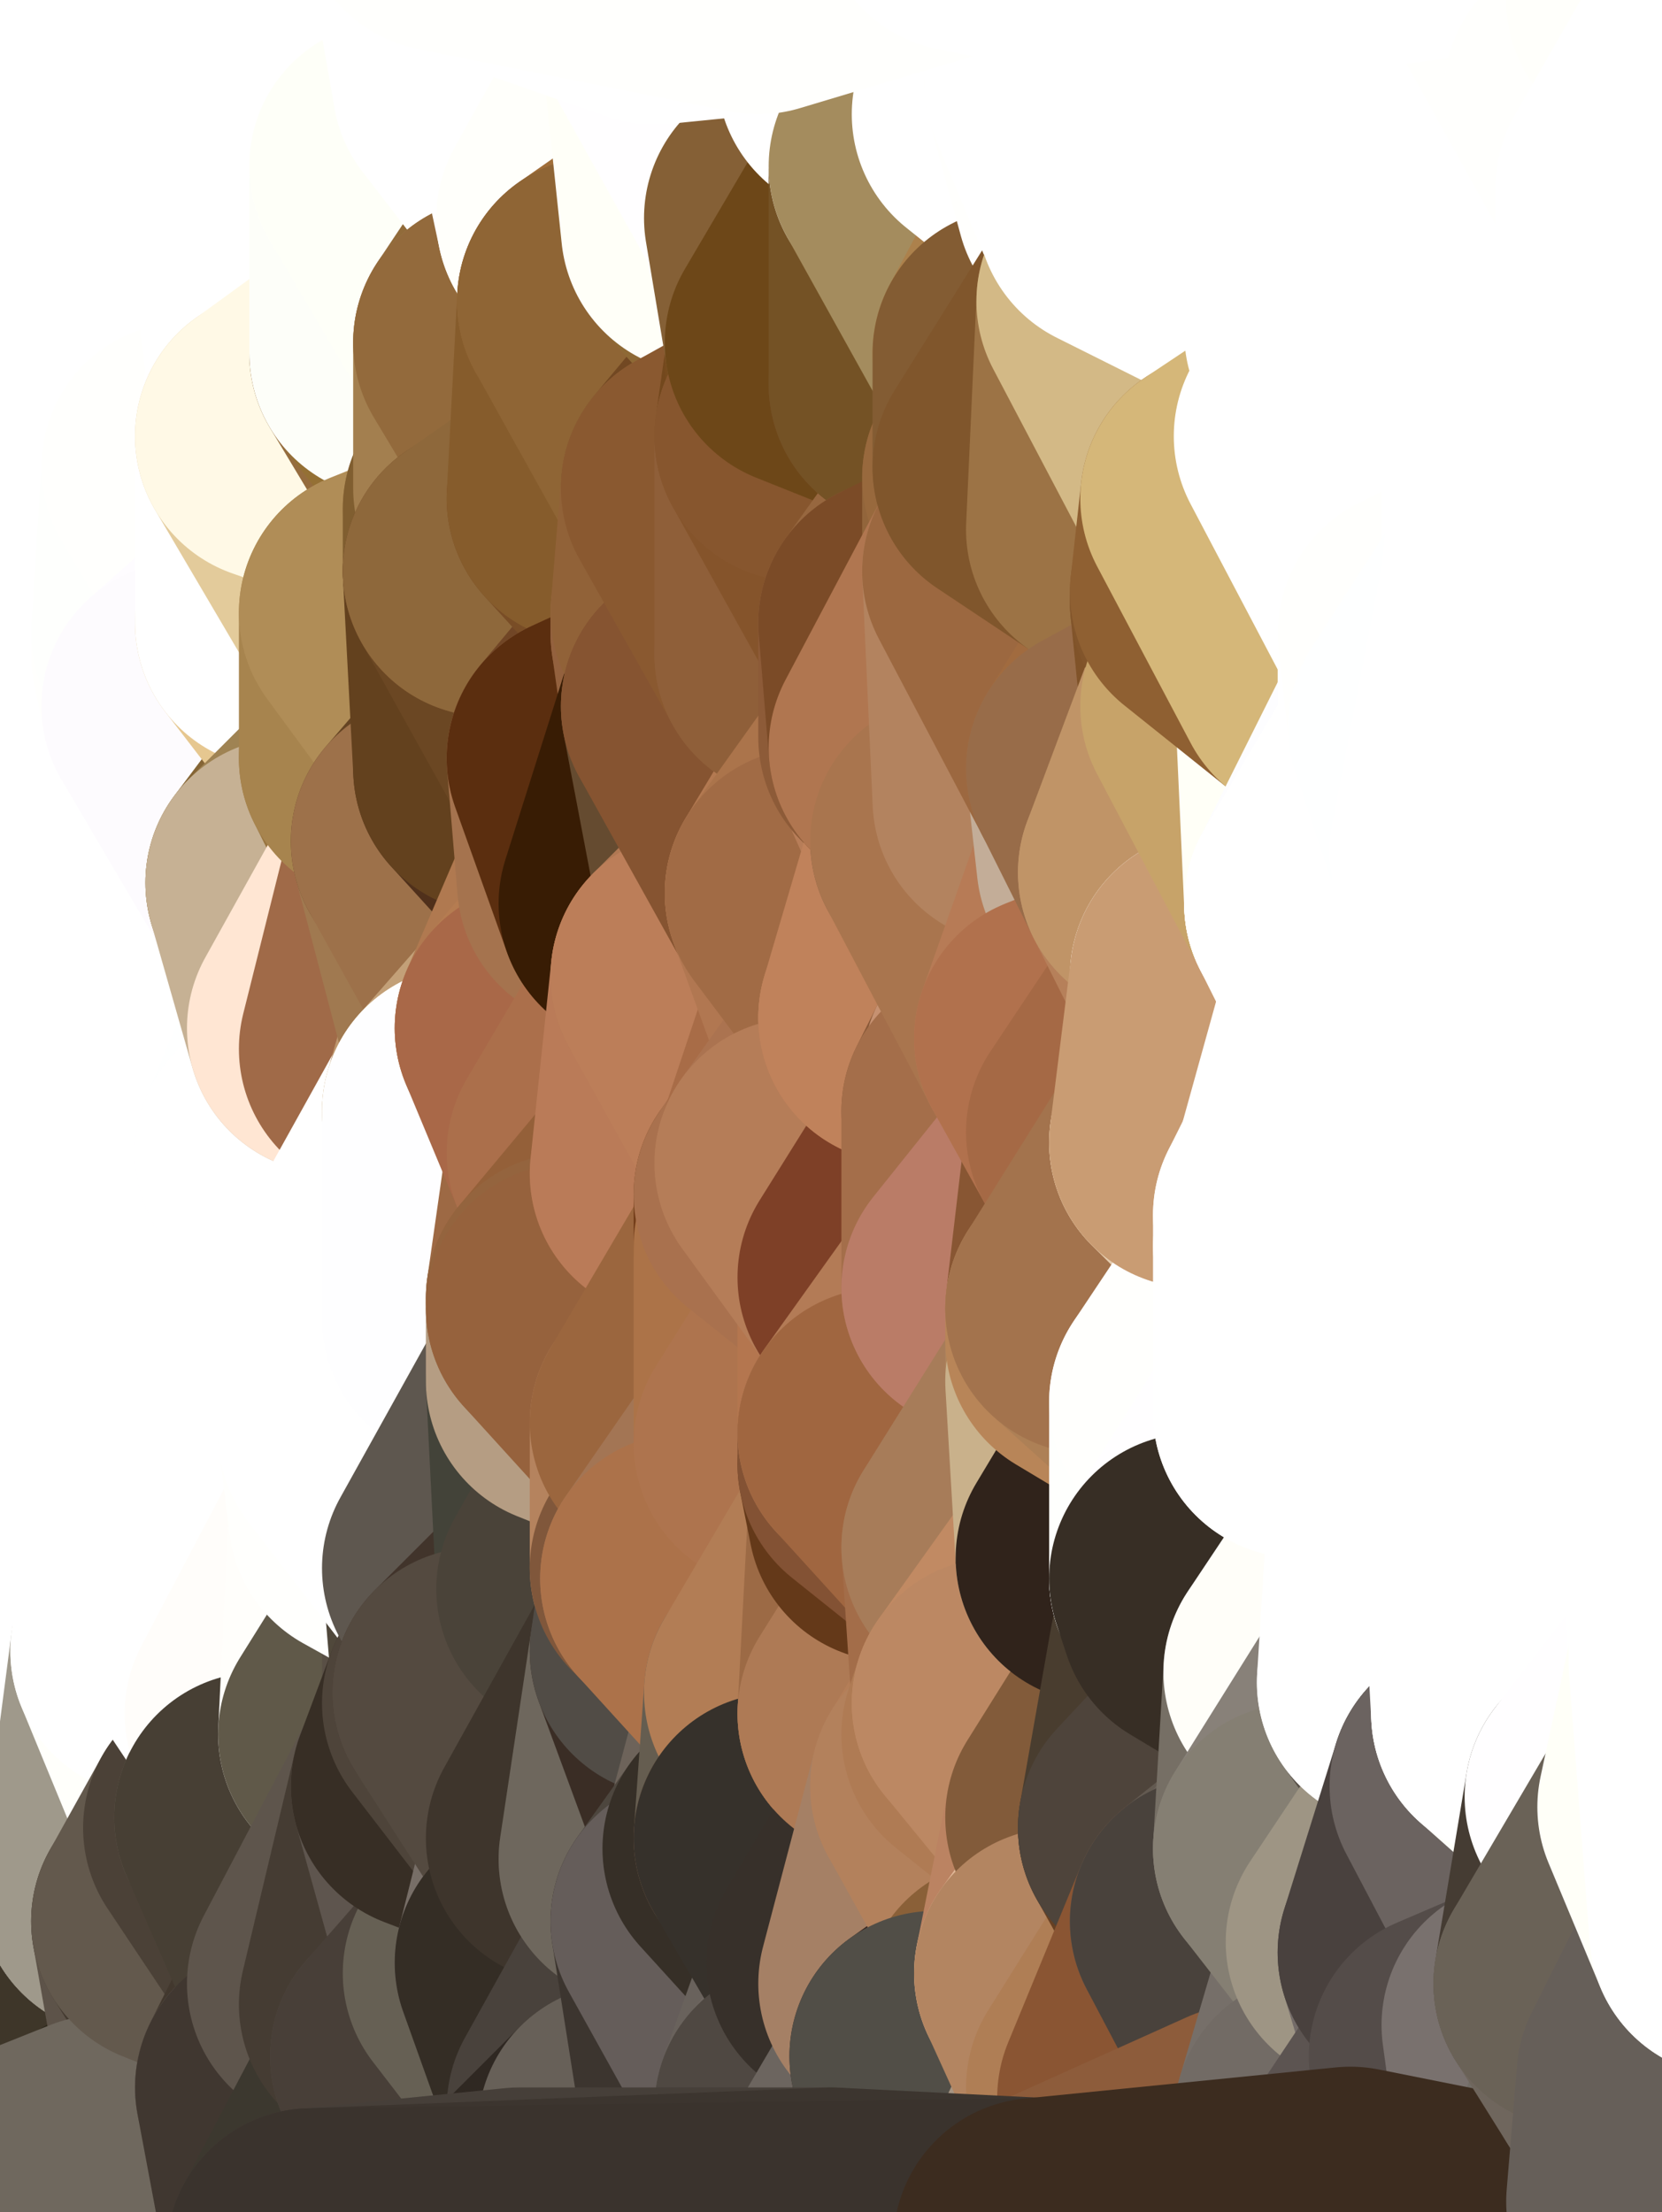 <?xml version="1.0" standalone="yes"?>
<svg width="160" height="213" xmlns="http://www.w3.org/2000/svg" version="1.1" ><rect width="100%" height="100%" fill="#333333" stroke="none"/><polygon points="-11,78 -12,104 -7,81" fill="rgba(255, 255, 255, 1)" stroke="rgba(255, 255, 255, 1)" stroke-width="28" stroke-linejoin="round"/>
		<polygon points="-11,78 -2,55 -2,52" fill="rgba(255, 255, 255, 1)" stroke="rgba(255, 255, 255, 1)" stroke-width="28" stroke-linejoin="round"/>
		<polygon points="-7,81 -12,104 -2,98" fill="rgba(255, 255, 255, 1)" stroke="rgba(255, 255, 255, 1)" stroke-width="28" stroke-linejoin="round"/>
		<polygon points="-12,104 -4,107 -2,98" fill="rgba(255, 255, 255, 1)" stroke="rgba(255, 255, 255, 1)" stroke-width="28" stroke-linejoin="round"/>
		<polygon points="-11,78 -2,52 0,0" fill="rgba(255, 255, 255, 1)" stroke="rgba(255, 255, 255, 1)" stroke-width="28" stroke-linejoin="round"/>
		<polygon points="-11,78 -7,81 -1,72" fill="rgba(255, 255, 255, 1)" stroke="rgba(255, 255, 255, 1)" stroke-width="28" stroke-linejoin="round"/>
		<polygon points="-2,55 -11,78 -1,72" fill="rgba(255, 255, 255, 1)" stroke="rgba(255, 255, 255, 1)" stroke-width="28" stroke-linejoin="round"/>
		<polygon points="-12,104 -4,130 -4,107" fill="rgba(255, 255, 255, 1)" stroke="rgba(255, 255, 255, 1)" stroke-width="28" stroke-linejoin="round"/>
		<polygon points="-4,130 -12,104 0,212" fill="rgba(255, 255, 255, 1)" stroke="rgba(255, 255, 255, 1)" stroke-width="28" stroke-linejoin="round"/>
		<polygon points="-4,107 -4,130 5,123" fill="rgba(255, 255, 255, 1)" stroke="rgba(255, 255, 255, 1)" stroke-width="28" stroke-linejoin="round"/>
		<polygon points="-4,130 5,124 5,123" fill="rgba(255, 255, 255, 1)" stroke="rgba(255, 255, 255, 1)" stroke-width="28" stroke-linejoin="round"/>
		<polygon points="-4,107 5,123 7,113" fill="rgba(255, 255, 255, 1)" stroke="rgba(255, 255, 255, 1)" stroke-width="28" stroke-linejoin="round"/>
		<polygon points="5,124 -4,130 5,133" fill="rgba(255, 255, 255, 1)" stroke="rgba(255, 255, 255, 1)" stroke-width="28" stroke-linejoin="round"/>
		<polygon points="-7,81 -2,98 2,97" fill="rgba(255, 255, 255, 1)" stroke="rgba(255, 255, 255, 1)" stroke-width="28" stroke-linejoin="round"/>
		<polygon points="0,0 -2,52 8,26" fill="rgba(255, 255, 255, 1)" stroke="rgba(255, 255, 255, 1)" stroke-width="28" stroke-linejoin="round"/>
		<polygon points="-2,52 8,29 8,26" fill="rgba(255, 255, 255, 1)" stroke="rgba(255, 255, 255, 1)" stroke-width="28" stroke-linejoin="round"/>
		<polygon points="-7,81 2,97 8,87" fill="rgba(255, 255, 255, 1)" stroke="rgba(255, 255, 255, 1)" stroke-width="28" stroke-linejoin="round"/>
		<polygon points="-4,130 0,212 6,156" fill="rgba(255, 255, 255, 1)" stroke="rgba(255, 255, 255, 1)" stroke-width="28" stroke-linejoin="round"/>
		<polygon points="-2,98 -4,107 2,97" fill="rgba(255, 255, 255, 1)" stroke="rgba(255, 255, 255, 1)" stroke-width="28" stroke-linejoin="round"/>
		<polygon points="-1,72 -7,81 8,87" fill="rgba(255, 255, 255, 1)" stroke="rgba(255, 255, 255, 1)" stroke-width="28" stroke-linejoin="round"/>
		<polygon points="-2,52 7,46 8,29" fill="rgba(255, 255, 255, 1)" stroke="rgba(255, 255, 255, 1)" stroke-width="28" stroke-linejoin="round"/>
		<polygon points="-2,55 -1,72 7,71" fill="rgba(255, 255, 255, 1)" stroke="rgba(255, 255, 255, 1)" stroke-width="28" stroke-linejoin="round"/>
		<polygon points="5,133 -4,130 6,156" fill="rgba(255, 255, 255, 1)" stroke="rgba(255, 255, 255, 1)" stroke-width="28" stroke-linejoin="round"/>
		<polygon points="6,156 0,212 12,182" fill="rgba(68, 62, 46, 1)" stroke="rgba(68, 62, 46, 1)" stroke-width="28" stroke-linejoin="round"/>
		<polygon points="7,71 -1,72 8,87" fill="rgba(255, 255, 255, 1)" stroke="rgba(255, 255, 255, 1)" stroke-width="28" stroke-linejoin="round"/>
		<polygon points="2,97 -4,107 7,113" fill="rgba(255, 255, 255, 1)" stroke="rgba(255, 255, 255, 1)" stroke-width="28" stroke-linejoin="round"/>
		<polygon points="8,87 2,97 12,89" fill="rgba(255, 255, 255, 1)" stroke="rgba(255, 255, 255, 1)" stroke-width="28" stroke-linejoin="round"/>
		<polygon points="-2,52 -2,55 7,46" fill="rgba(255, 255, 255, 1)" stroke="rgba(255, 255, 255, 1)" stroke-width="28" stroke-linejoin="round"/>
		<polygon points="5,133 6,156 15,149" fill="rgba(255, 255, 255, 1)" stroke="rgba(255, 255, 255, 1)" stroke-width="28" stroke-linejoin="round"/>
		<polygon points="7,113 5,123 15,115" fill="rgba(255, 255, 255, 1)" stroke="rgba(255, 255, 255, 1)" stroke-width="28" stroke-linejoin="round"/>
		<polygon points="5,133 15,149 15,139" fill="rgba(255, 255, 255, 1)" stroke="rgba(255, 255, 255, 1)" stroke-width="28" stroke-linejoin="round"/>
		<polygon points="0,212 10,208 12,182" fill="rgba(84, 74, 62, 1)" stroke="rgba(84, 74, 62, 1)" stroke-width="28" stroke-linejoin="round"/>
		<polygon points="17,61 7,71 17,63" fill="rgba(255, 255, 255, 1)" stroke="rgba(255, 255, 255, 1)" stroke-width="28" stroke-linejoin="round"/>
		<polygon points="-2,55 7,71 17,61" fill="rgba(255, 255, 255, 1)" stroke="rgba(255, 255, 255, 1)" stroke-width="28" stroke-linejoin="round"/>
		<polygon points="12,89 2,97 17,94" fill="rgba(255, 255, 255, 1)" stroke="rgba(255, 255, 255, 1)" stroke-width="28" stroke-linejoin="round"/>
		<polygon points="15,149 6,156 16,150" fill="rgba(255, 255, 255, 1)" stroke="rgba(255, 255, 255, 1)" stroke-width="28" stroke-linejoin="round"/>
		<polygon points="6,156 15,159 16,150" fill="rgba(255, 255, 255, 1)" stroke="rgba(255, 255, 255, 1)" stroke-width="28" stroke-linejoin="round"/>
		<polygon points="17,63 7,71 18,68" fill="rgba(255, 255, 255, 1)" stroke="rgba(255, 255, 255, 1)" stroke-width="28" stroke-linejoin="round"/>
		<polygon points="7,46 -2,55 17,61" fill="rgba(255, 255, 255, 1)" stroke="rgba(255, 255, 255, 1)" stroke-width="28" stroke-linejoin="round"/>
		<polygon points="0,0 8,26 16,3" fill="rgba(255, 255, 255, 1)" stroke="rgba(255, 255, 255, 1)" stroke-width="28" stroke-linejoin="round"/>
		<polygon points="13,0 0,0 16,3" fill="rgba(255, 255, 255, 1)" stroke="rgba(255, 255, 255, 1)" stroke-width="28" stroke-linejoin="round"/>
		<polygon points="17,185 10,208 20,202" fill="rgba(105, 95, 85, 1)" stroke="rgba(105, 95, 85, 1)" stroke-width="28" stroke-linejoin="round"/>
		<polygon points="16,3 8,26 18,20" fill="rgba(255, 255, 255, 1)" stroke="rgba(255, 255, 255, 1)" stroke-width="28" stroke-linejoin="round"/>
		<polygon points="8,29 7,46 18,45" fill="rgba(255, 255, 255, 1)" stroke="rgba(255, 255, 255, 1)" stroke-width="28" stroke-linejoin="round"/>
		<polygon points="2,97 7,113 17,94" fill="rgba(255, 255, 255, 1)" stroke="rgba(255, 255, 255, 1)" stroke-width="28" stroke-linejoin="round"/>
		<polygon points="12,182 10,208 17,185" fill="rgba(62, 54, 41, 1)" stroke="rgba(62, 54, 41, 1)" stroke-width="28" stroke-linejoin="round"/>
		<polygon points="6,156 12,182 15,159" fill="rgba(255, 255, 255, 1)" stroke="rgba(255, 255, 255, 1)" stroke-width="28" stroke-linejoin="round"/>
		<polygon points="12,182 17,185 22,176" fill="rgba(116, 106, 94, 1)" stroke="rgba(116, 106, 94, 1)" stroke-width="28" stroke-linejoin="round"/>
		<polygon points="12,89 17,94 22,86" fill="rgba(255, 255, 255, 1)" stroke="rgba(255, 255, 255, 1)" stroke-width="28" stroke-linejoin="round"/>
		<polygon points="7,46 17,61 18,45" fill="rgba(255, 255, 255, 1)" stroke="rgba(255, 255, 255, 1)" stroke-width="28" stroke-linejoin="round"/>
		<polygon points="5,123 5,124 15,115" fill="rgba(255, 255, 255, 1)" stroke="rgba(255, 255, 255, 1)" stroke-width="28" stroke-linejoin="round"/>
		<polygon points="13,0 16,3 23,-5" fill="rgba(255, 255, 255, 1)" stroke="rgba(255, 255, 255, 1)" stroke-width="28" stroke-linejoin="round"/>
		<polygon points="15,159 12,182 22,176" fill="rgba(159, 153, 139, 1)" stroke="rgba(159, 153, 139, 1)" stroke-width="28" stroke-linejoin="round"/>
		<polygon points="8,87 12,89 22,86" fill="rgba(255, 255, 255, 1)" stroke="rgba(255, 255, 255, 1)" stroke-width="28" stroke-linejoin="round"/>
		<polygon points="8,26 8,29 18,20" fill="rgba(255, 255, 255, 1)" stroke="rgba(255, 255, 255, 1)" stroke-width="28" stroke-linejoin="round"/>
		<polygon points="7,113 15,115 17,94" fill="rgba(255, 255, 255, 1)" stroke="rgba(255, 255, 255, 1)" stroke-width="28" stroke-linejoin="round"/>
		<polygon points="15,139 15,149 25,141" fill="rgba(255, 255, 255, 1)" stroke="rgba(255, 255, 255, 1)" stroke-width="28" stroke-linejoin="round"/>
		<polygon points="18,68 7,71 22,86" fill="rgba(255, 255, 255, 1)" stroke="rgba(255, 255, 255, 1)" stroke-width="28" stroke-linejoin="round"/>
		<polygon points="7,71 8,87 22,86" fill="rgba(255, 255, 255, 1)" stroke="rgba(255, 255, 255, 1)" stroke-width="28" stroke-linejoin="round"/>
		<polygon points="5,124 5,133 15,139" fill="rgba(255, 255, 255, 1)" stroke="rgba(255, 255, 255, 1)" stroke-width="28" stroke-linejoin="round"/>
		<polygon points="15,159 22,176 26,165" fill="rgba(255, 255, 251, 1)" stroke="rgba(255, 255, 251, 1)" stroke-width="28" stroke-linejoin="round"/>
		<polygon points="25,112 15,115 25,120" fill="rgba(255, 255, 255, 1)" stroke="rgba(255, 255, 255, 1)" stroke-width="28" stroke-linejoin="round"/>
		<polygon points="15,115 5,124 25,120" fill="rgba(255, 255, 255, 1)" stroke="rgba(255, 255, 255, 1)" stroke-width="28" stroke-linejoin="round"/>
		<polygon points="15,149 16,150 25,141" fill="rgba(255, 255, 255, 1)" stroke="rgba(255, 255, 255, 1)" stroke-width="28" stroke-linejoin="round"/>
		<polygon points="17,61 17,63 27,60" fill="rgba(254, 255, 253, 1)" stroke="rgba(254, 255, 253, 1)" stroke-width="28" stroke-linejoin="round"/>
		<polygon points="22,176 25,175 26,165" fill="rgba(117, 110, 92, 1)" stroke="rgba(117, 110, 92, 1)" stroke-width="28" stroke-linejoin="round"/>
		<polygon points="5,124 15,139 25,120" fill="rgba(255, 255, 255, 1)" stroke="rgba(255, 255, 255, 1)" stroke-width="28" stroke-linejoin="round"/>
		<polygon points="17,94 15,115 25,112" fill="rgba(255, 255, 255, 1)" stroke="rgba(255, 255, 255, 1)" stroke-width="28" stroke-linejoin="round"/>
		<polygon points="18,45 27,42 28,37" fill="rgba(255, 255, 255, 1)" stroke="rgba(255, 255, 255, 1)" stroke-width="28" stroke-linejoin="round"/>
		<polygon points="28,35 18,45 28,37" fill="rgba(255, 255, 255, 1)" stroke="rgba(255, 255, 255, 1)" stroke-width="28" stroke-linejoin="round"/>
		<polygon points="8,29 18,45 28,35" fill="rgba(255, 255, 255, 1)" stroke="rgba(255, 255, 255, 1)" stroke-width="28" stroke-linejoin="round"/>
		<polygon points="18,20 8,29 28,35" fill="rgba(255, 255, 255, 1)" stroke="rgba(255, 255, 255, 1)" stroke-width="28" stroke-linejoin="round"/>
		<polygon points="17,63 18,68 27,60" fill="rgba(255, 255, 253, 1)" stroke="rgba(255, 255, 253, 1)" stroke-width="28" stroke-linejoin="round"/>
		<polygon points="20,202 10,208 30,217" fill="rgba(47, 41, 29, 1)" stroke="rgba(47, 41, 29, 1)" stroke-width="28" stroke-linejoin="round"/>
		<polygon points="17,185 20,202 27,201" fill="rgba(93, 83, 73, 1)" stroke="rgba(93, 83, 73, 1)" stroke-width="28" stroke-linejoin="round"/>
		<polygon points="17,94 25,112 27,111" fill="rgba(255, 255, 255, 1)" stroke="rgba(255, 255, 255, 1)" stroke-width="28" stroke-linejoin="round"/>
		<polygon points="18,45 17,61 27,60" fill="rgba(254, 255, 253, 1)" stroke="rgba(254, 255, 253, 1)" stroke-width="28" stroke-linejoin="round"/>
		<polygon points="16,3 18,20 26,19" fill="rgba(255, 255, 255, 1)" stroke="rgba(255, 255, 255, 1)" stroke-width="28" stroke-linejoin="round"/>
		<polygon points="17,94 27,111 32,99" fill="rgba(255, 255, 255, 1)" stroke="rgba(255, 255, 255, 1)" stroke-width="28" stroke-linejoin="round"/>
		<polygon points="17,185 27,201 32,191" fill="rgba(67, 57, 47, 1)" stroke="rgba(67, 57, 47, 1)" stroke-width="28" stroke-linejoin="round"/>
		<polygon points="26,19 18,20 28,35" fill="rgba(255, 255, 255, 1)" stroke="rgba(255, 255, 255, 1)" stroke-width="28" stroke-linejoin="round"/>
		<polygon points="15,139 25,141 25,120" fill="rgba(255, 255, 255, 1)" stroke="rgba(255, 255, 255, 1)" stroke-width="28" stroke-linejoin="round"/>
		<polygon points="0,0 13,0 23,-5" fill="rgba(255, 255, 255, 1)" stroke="rgba(255, 255, 255, 1)" stroke-width="28" stroke-linejoin="round"/>
		<polygon points="23,-5 16,3 33,9" fill="rgba(255, 255, 255, 1)" stroke="rgba(255, 255, 255, 1)" stroke-width="28" stroke-linejoin="round"/>
		<polygon points="16,3 26,19 33,9" fill="rgba(255, 255, 255, 1)" stroke="rgba(255, 255, 255, 1)" stroke-width="28" stroke-linejoin="round"/>
		<polygon points="22,86 17,94 32,99" fill="rgba(255, 255, 255, 1)" stroke="rgba(255, 255, 255, 1)" stroke-width="28" stroke-linejoin="round"/>
		<polygon points="28,85 22,86 32,99" fill="rgba(255, 255, 255, 1)" stroke="rgba(255, 255, 255, 1)" stroke-width="28" stroke-linejoin="round"/>
		<polygon points="27,201 20,202 30,217" fill="rgba(52, 45, 35, 1)" stroke="rgba(52, 45, 35, 1)" stroke-width="28" stroke-linejoin="round"/>
		<polygon points="10,208 0,212 30,217" fill="rgba(111, 104, 94, 1)" stroke="rgba(111, 104, 94, 1)" stroke-width="28" stroke-linejoin="round"/>
		<polygon points="18,68 22,86 28,85" fill="rgba(255, 255, 255, 1)" stroke="rgba(255, 255, 255, 1)" stroke-width="28" stroke-linejoin="round"/>
		<polygon points="18,45 27,60 27,42" fill="rgba(255, 255, 253, 1)" stroke="rgba(255, 255, 253, 1)" stroke-width="28" stroke-linejoin="round"/>
		<polygon points="25,112 25,120 27,111" fill="rgba(255, 255, 255, 1)" stroke="rgba(255, 255, 255, 1)" stroke-width="28" stroke-linejoin="round"/>
		<polygon points="16,150 15,159 26,165" fill="rgba(255, 255, 255, 1)" stroke="rgba(255, 255, 255, 1)" stroke-width="28" stroke-linejoin="round"/>
		<polygon points="35,137 25,141 35,138" fill="rgba(255, 255, 255, 1)" stroke="rgba(255, 255, 255, 1)" stroke-width="28" stroke-linejoin="round"/>
		<polygon points="26,165 25,175 35,167" fill="rgba(113, 104, 87, 1)" stroke="rgba(113, 104, 87, 1)" stroke-width="28" stroke-linejoin="round"/>
		<polygon points="22,176 17,185 32,191" fill="rgba(99, 89, 77, 1)" stroke="rgba(99, 89, 77, 1)" stroke-width="28" stroke-linejoin="round"/>
		<polygon points="25,175 22,176 32,191" fill="rgba(75, 65, 55, 1)" stroke="rgba(75, 65, 55, 1)" stroke-width="28" stroke-linejoin="round"/>
		<polygon points="25,120 25,141 35,125" fill="rgba(255, 255, 255, 1)" stroke="rgba(255, 255, 255, 1)" stroke-width="28" stroke-linejoin="round"/>
		<polygon points="25,141 35,137 35,125" fill="rgba(255, 255, 255, 1)" stroke="rgba(255, 255, 255, 1)" stroke-width="28" stroke-linejoin="round"/>
		<polygon points="27,60 18,68 37,73" fill="rgba(254, 252, 255, 1)" stroke="rgba(254, 252, 255, 1)" stroke-width="28" stroke-linejoin="round"/>
		<polygon points="18,68 28,85 37,73" fill="rgba(253, 251, 254, 1)" stroke="rgba(253, 251, 254, 1)" stroke-width="28" stroke-linejoin="round"/>
		<polygon points="35,138 25,141 36,146" fill="rgba(255, 255, 255, 1)" stroke="rgba(255, 255, 255, 1)" stroke-width="28" stroke-linejoin="round"/>
		<polygon points="25,141 16,150 36,146" fill="rgba(255, 255, 255, 1)" stroke="rgba(255, 255, 255, 1)" stroke-width="28" stroke-linejoin="round"/>
		<polygon points="33,9 26,19 36,11" fill="rgba(255, 255, 255, 1)" stroke="rgba(255, 255, 255, 1)" stroke-width="28" stroke-linejoin="round"/>
		<polygon points="37,73 28,85 38,75" fill="rgba(133, 101, 54, 1)" stroke="rgba(133, 101, 54, 1)" stroke-width="28" stroke-linejoin="round"/>
		<polygon points="28,35 28,37 38,34" fill="rgba(255, 255, 255, 1)" stroke="rgba(255, 255, 255, 1)" stroke-width="28" stroke-linejoin="round"/>
		<polygon points="36,11 26,19 38,16" fill="rgba(255, 255, 255, 1)" stroke="rgba(255, 255, 255, 1)" stroke-width="28" stroke-linejoin="round"/>
		<polygon points="32,99 27,111 37,101" fill="rgba(254, 255, 255, 1)" stroke="rgba(254, 255, 255, 1)" stroke-width="28" stroke-linejoin="round"/>
		<polygon points="32,191 27,201 37,193" fill="rgba(66, 56, 46, 1)" stroke="rgba(66, 56, 46, 1)" stroke-width="28" stroke-linejoin="round"/>
		<polygon points="16,150 26,165 36,146" fill="rgba(255, 255, 255, 1)" stroke="rgba(255, 255, 255, 1)" stroke-width="28" stroke-linejoin="round"/>
		<polygon points="37,193 27,201 40,198" fill="rgba(116, 107, 100, 1)" stroke="rgba(116, 107, 100, 1)" stroke-width="28" stroke-linejoin="round"/>
		<polygon points="26,19 28,35 38,34" fill="rgba(255, 255, 255, 1)" stroke="rgba(255, 255, 255, 1)" stroke-width="28" stroke-linejoin="round"/>
		<polygon points="37,59 27,60 37,73" fill="rgba(230, 199, 144, 1)" stroke="rgba(230, 199, 144, 1)" stroke-width="28" stroke-linejoin="round"/>
		<polygon points="27,42 27,60 37,59" fill="rgba(255, 255, 255, 1)" stroke="rgba(255, 255, 255, 1)" stroke-width="28" stroke-linejoin="round"/>
		<polygon points="27,111 25,120 35,125" fill="rgba(255, 255, 255, 1)" stroke="rgba(255, 255, 255, 1)" stroke-width="28" stroke-linejoin="round"/>
		<polygon points="35,167 25,175 42,172" fill="rgba(107, 99, 88, 1)" stroke="rgba(107, 99, 88, 1)" stroke-width="28" stroke-linejoin="round"/>
		<polygon points="38,75 28,85 42,81" fill="rgba(159, 131, 83, 1)" stroke="rgba(159, 131, 83, 1)" stroke-width="28" stroke-linejoin="round"/>
		<polygon points="28,37 27,42 38,34" fill="rgba(255, 255, 255, 1)" stroke="rgba(255, 255, 255, 1)" stroke-width="28" stroke-linejoin="round"/>
		<polygon points="38,16 26,19 38,34" fill="rgba(255, 255, 255, 1)" stroke="rgba(255, 255, 255, 1)" stroke-width="28" stroke-linejoin="round"/>
		<polygon points="26,165 35,167 36,146" fill="rgba(255, 253, 250, 1)" stroke="rgba(255, 253, 250, 1)" stroke-width="28" stroke-linejoin="round"/>
		<polygon points="35,167 42,172 45,164" fill="rgba(83, 75, 64, 1)" stroke="rgba(83, 75, 64, 1)" stroke-width="28" stroke-linejoin="round"/>
		<polygon points="37,101 27,111 45,107" fill="rgba(255, 253, 255, 1)" stroke="rgba(255, 253, 255, 1)" stroke-width="28" stroke-linejoin="round"/>
		<polygon points="23,-5 33,9 43,-9" fill="rgba(255, 255, 255, 1)" stroke="rgba(255, 255, 255, 1)" stroke-width="28" stroke-linejoin="round"/>
		<polygon points="25,175 32,191 42,172" fill="rgba(71, 63, 52, 1)" stroke="rgba(71, 63, 52, 1)" stroke-width="28" stroke-linejoin="round"/>
		<polygon points="35,125 35,137 45,127" fill="rgba(255, 255, 255, 1)" stroke="rgba(255, 255, 255, 1)" stroke-width="28" stroke-linejoin="round"/>
		<polygon points="36,146 35,167 45,151" fill="rgba(255, 254, 251, 1)" stroke="rgba(255, 254, 251, 1)" stroke-width="28" stroke-linejoin="round"/>
		<polygon points="27,201 30,217 40,198" fill="rgba(64, 55, 48, 1)" stroke="rgba(64, 55, 48, 1)" stroke-width="28" stroke-linejoin="round"/>
		<polygon points="47,49 37,59 47,55" fill="rgba(153, 116, 64, 1)" stroke="rgba(153, 116, 64, 1)" stroke-width="28" stroke-linejoin="round"/>
		<polygon points="37,101 45,107 47,100" fill="rgba(185, 140, 109, 1)" stroke="rgba(185, 140, 109, 1)" stroke-width="28" stroke-linejoin="round"/>
		<polygon points="37,193 40,198 47,190" fill="rgba(74, 65, 58, 1)" stroke="rgba(74, 65, 58, 1)" stroke-width="28" stroke-linejoin="round"/>
		<polygon points="27,42 37,59 47,49" fill="rgba(227, 203, 155, 1)" stroke="rgba(227, 203, 155, 1)" stroke-width="28" stroke-linejoin="round"/>
		<polygon points="38,34 27,42 47,49" fill="rgba(255, 249, 230, 1)" stroke="rgba(255, 249, 230, 1)" stroke-width="28" stroke-linejoin="round"/>
		<polygon points="36,11 38,16 46,8" fill="rgba(255, 255, 255, 1)" stroke="rgba(255, 255, 255, 1)" stroke-width="28" stroke-linejoin="round"/>
		<polygon points="33,9 36,11 46,8" fill="rgba(255, 255, 255, 1)" stroke="rgba(255, 255, 255, 1)" stroke-width="28" stroke-linejoin="round"/>
		<polygon points="45,151 35,167 45,164" fill="rgba(96, 89, 73, 1)" stroke="rgba(96, 89, 73, 1)" stroke-width="28" stroke-linejoin="round"/>
		<polygon points="27,111 35,125 45,107" fill="rgba(255, 255, 255, 1)" stroke="rgba(255, 255, 255, 1)" stroke-width="28" stroke-linejoin="round"/>
		<polygon points="28,85 32,99 42,81" fill="rgba(198, 177, 148, 1)" stroke="rgba(198, 177, 148, 1)" stroke-width="28" stroke-linejoin="round"/>
		<polygon points="38,75 42,81 48,74" fill="rgba(177, 141, 93, 1)" stroke="rgba(177, 141, 93, 1)" stroke-width="28" stroke-linejoin="round"/>
		<polygon points="37,73 38,75 48,74" fill="rgba(152, 116, 64, 1)" stroke="rgba(152, 116, 64, 1)" stroke-width="28" stroke-linejoin="round"/>
		<polygon points="38,34 47,49 48,47" fill="rgba(149, 108, 62, 1)" stroke="rgba(149, 108, 62, 1)" stroke-width="28" stroke-linejoin="round"/>
		<polygon points="45,151 45,164 46,163" fill="rgba(89, 79, 69, 1)" stroke="rgba(89, 79, 69, 1)" stroke-width="28" stroke-linejoin="round"/>
		<polygon points="43,-9 33,9 46,8" fill="rgba(255, 255, 255, 1)" stroke="rgba(255, 255, 255, 1)" stroke-width="28" stroke-linejoin="round"/>
		<polygon points="32,191 37,193 42,172" fill="rgba(94, 85, 76, 1)" stroke="rgba(94, 85, 76, 1)" stroke-width="28" stroke-linejoin="round"/>
		<polygon points="32,99 37,101 42,81" fill="rgba(255, 230, 211, 1)" stroke="rgba(255, 230, 211, 1)" stroke-width="28" stroke-linejoin="round"/>
		<polygon points="40,198 30,217 50,215" fill="rgba(60, 56, 47, 1)" stroke="rgba(60, 56, 47, 1)" stroke-width="28" stroke-linejoin="round"/>
		<polygon points="38,34 48,47 48,33" fill="rgba(148, 112, 52, 1)" stroke="rgba(148, 112, 52, 1)" stroke-width="28" stroke-linejoin="round"/>
		<polygon points="42,81 37,101 47,100" fill="rgba(160, 106, 72, 1)" stroke="rgba(160, 106, 72, 1)" stroke-width="28" stroke-linejoin="round"/>
		<polygon points="42,172 37,193 47,190" fill="rgba(69, 60, 51, 1)" stroke="rgba(69, 60, 51, 1)" stroke-width="28" stroke-linejoin="round"/>
		<polygon points="37,59 37,73 48,74" fill="rgba(167, 132, 78, 1)" stroke="rgba(167, 132, 78, 1)" stroke-width="28" stroke-linejoin="round"/>
		<polygon points="38,16 38,34 48,33" fill="rgba(253, 254, 249, 1)" stroke="rgba(253, 254, 249, 1)" stroke-width="28" stroke-linejoin="round"/>
		<polygon points="35,125 45,127 45,107" fill="rgba(255, 255, 255, 1)" stroke="rgba(255, 255, 255, 1)" stroke-width="28" stroke-linejoin="round"/>
		<polygon points="47,55 37,59 48,74" fill="rgba(176, 141, 87, 1)" stroke="rgba(176, 141, 87, 1)" stroke-width="28" stroke-linejoin="round"/>
		<polygon points="35,138 36,146 45,151" fill="rgba(255, 255, 253, 1)" stroke="rgba(255, 255, 253, 1)" stroke-width="28" stroke-linejoin="round"/>
		<polygon points="42,172 47,190 55,177" fill="rgba(94, 85, 78, 1)" stroke="rgba(94, 85, 78, 1)" stroke-width="28" stroke-linejoin="round"/>
		<polygon points="45,127 55,126 55,125" fill="rgba(249, 253, 254, 1)" stroke="rgba(249, 253, 254, 1)" stroke-width="28" stroke-linejoin="round"/>
		<polygon points="45,151 46,163 56,153" fill="rgba(80, 72, 59, 1)" stroke="rgba(80, 72, 59, 1)" stroke-width="28" stroke-linejoin="round"/>
		<polygon points="46,8 38,16 56,21" fill="rgba(255, 255, 255, 1)" stroke="rgba(255, 255, 255, 1)" stroke-width="28" stroke-linejoin="round"/>
		<polygon points="38,16 48,33 56,21" fill="rgba(254, 255, 248, 1)" stroke="rgba(254, 255, 248, 1)" stroke-width="28" stroke-linejoin="round"/>
		<polygon points="47,190 52,189 55,177" fill="rgba(73, 64, 55, 1)" stroke="rgba(73, 64, 55, 1)" stroke-width="28" stroke-linejoin="round"/>
		<polygon points="55,126 45,127 55,133" fill="rgba(255, 254, 251, 1)" stroke="rgba(255, 254, 251, 1)" stroke-width="28" stroke-linejoin="round"/>
		<polygon points="35,137 35,138 55,133" fill="rgba(255, 255, 255, 1)" stroke="rgba(255, 255, 255, 1)" stroke-width="28" stroke-linejoin="round"/>
		<polygon points="45,127 35,137 55,133" fill="rgba(255, 255, 255, 1)" stroke="rgba(255, 255, 255, 1)" stroke-width="28" stroke-linejoin="round"/>
		<polygon points="47,100 45,107 52,99" fill="rgba(190, 151, 110, 1)" stroke="rgba(190, 151, 110, 1)" stroke-width="28" stroke-linejoin="round"/>
		<polygon points="40,198 50,215 57,203" fill="rgba(80, 73, 65, 1)" stroke="rgba(80, 73, 65, 1)" stroke-width="28" stroke-linejoin="round"/>
		<polygon points="48,47 47,49 57,48" fill="rgba(148, 112, 64, 1)" stroke="rgba(148, 112, 64, 1)" stroke-width="28" stroke-linejoin="round"/>
		<polygon points="35,138 45,151 55,133" fill="rgba(255, 255, 255, 1)" stroke="rgba(255, 255, 255, 1)" stroke-width="28" stroke-linejoin="round"/>
		<polygon points="43,-9 46,8 53,7" fill="rgba(255, 255, 255, 1)" stroke="rgba(255, 255, 255, 1)" stroke-width="28" stroke-linejoin="round"/>
		<polygon points="42,81 47,100 52,99" fill="rgba(160, 121, 80, 1)" stroke="rgba(160, 121, 80, 1)" stroke-width="28" stroke-linejoin="round"/>
		<polygon points="56,21 48,33 58,29" fill="rgba(145, 107, 58, 1)" stroke="rgba(145, 107, 58, 1)" stroke-width="28" stroke-linejoin="round"/>
		<polygon points="58,23 56,21 58,29" fill="rgba(155, 118, 65, 1)" stroke="rgba(155, 118, 65, 1)" stroke-width="28" stroke-linejoin="round"/>
		<polygon points="48,74 42,81 58,85" fill="rgba(101, 68, 35, 1)" stroke="rgba(101, 68, 35, 1)" stroke-width="28" stroke-linejoin="round"/>
		<polygon points="42,81 52,99 58,85" fill="rgba(157, 113, 74, 1)" stroke="rgba(157, 113, 74, 1)" stroke-width="28" stroke-linejoin="round"/>
		<polygon points="47,190 40,198 57,203" fill="rgba(72, 63, 56, 1)" stroke="rgba(72, 63, 56, 1)" stroke-width="28" stroke-linejoin="round"/>
		<polygon points="52,189 47,190 57,203" fill="rgba(102, 96, 84, 1)" stroke="rgba(102, 96, 84, 1)" stroke-width="28" stroke-linejoin="round"/>
		<polygon points="52,99 45,107 57,111" fill="rgba(195, 160, 120, 1)" stroke="rgba(195, 160, 120, 1)" stroke-width="28" stroke-linejoin="round"/>
		<polygon points="45,107 55,125 57,111" fill="rgba(239, 225, 199, 1)" stroke="rgba(239, 225, 199, 1)" stroke-width="28" stroke-linejoin="round"/>
		<polygon points="47,49 47,55 57,48" fill="rgba(128, 94, 48, 1)" stroke="rgba(128, 94, 48, 1)" stroke-width="28" stroke-linejoin="round"/>
		<polygon points="53,7 46,8 56,21" fill="rgba(255, 255, 255, 1)" stroke="rgba(255, 255, 255, 1)" stroke-width="28" stroke-linejoin="round"/>
		<polygon points="45,164 42,172 55,177" fill="rgba(55, 46, 37, 1)" stroke="rgba(55, 46, 37, 1)" stroke-width="28" stroke-linejoin="round"/>
		<polygon points="46,163 45,164 55,177" fill="rgba(78, 68, 58, 1)" stroke="rgba(78, 68, 58, 1)" stroke-width="28" stroke-linejoin="round"/>
		<polygon points="45,107 45,127 55,125" fill="rgba(254, 254, 255, 1)" stroke="rgba(254, 254, 255, 1)" stroke-width="28" stroke-linejoin="round"/>
		<polygon points="57,203 50,215 60,205" fill="rgba(106, 99, 91, 1)" stroke="rgba(106, 99, 91, 1)" stroke-width="28" stroke-linejoin="round"/>
		<polygon points="57,73 48,74 58,85" fill="rgba(80, 48, 27, 1)" stroke="rgba(80, 48, 27, 1)" stroke-width="28" stroke-linejoin="round"/>
		<polygon points="47,55 48,74 57,73" fill="rgba(99, 65, 30, 1)" stroke="rgba(99, 65, 30, 1)" stroke-width="28" stroke-linejoin="round"/>
		<polygon points="48,33 48,47 57,48" fill="rgba(163, 127, 79, 1)" stroke="rgba(163, 127, 79, 1)" stroke-width="28" stroke-linejoin="round"/>
		<polygon points="55,133 45,151 56,153" fill="rgba(94, 87, 79, 1)" stroke="rgba(94, 87, 79, 1)" stroke-width="28" stroke-linejoin="round"/>
		<polygon points="43,-9 53,7 63,-2" fill="rgba(255, 255, 255, 1)" stroke="rgba(255, 255, 255, 1)" stroke-width="28" stroke-linejoin="round"/>
		<polygon points="55,177 52,189 62,179" fill="rgba(119, 110, 103, 1)" stroke="rgba(119, 110, 103, 1)" stroke-width="28" stroke-linejoin="round"/>
		<polygon points="58,85 52,99 62,87" fill="rgba(176, 121, 80, 1)" stroke="rgba(176, 121, 80, 1)" stroke-width="28" stroke-linejoin="round"/>
		<polygon points="56,153 46,163 65,159" fill="rgba(65, 52, 43, 1)" stroke="rgba(65, 52, 43, 1)" stroke-width="28" stroke-linejoin="round"/>
		<polygon points="48,33 57,48 58,29" fill="rgba(147, 106, 60, 1)" stroke="rgba(147, 106, 60, 1)" stroke-width="28" stroke-linejoin="round"/>
		<polygon points="63,-2 53,7 66,3" fill="rgba(255, 255, 255, 1)" stroke="rgba(255, 255, 255, 1)" stroke-width="28" stroke-linejoin="round"/>
		<polygon points="65,151 56,153 65,159" fill="rgba(52, 43, 34, 1)" stroke="rgba(52, 43, 34, 1)" stroke-width="28" stroke-linejoin="round"/>
		<polygon points="55,133 56,153 65,137" fill="rgba(67, 67, 57, 1)" stroke="rgba(67, 67, 57, 1)" stroke-width="28" stroke-linejoin="round"/>
		<polygon points="47,55 57,73 67,61" fill="rgba(107, 71, 35, 1)" stroke="rgba(107, 71, 35, 1)" stroke-width="28" stroke-linejoin="round"/>
		<polygon points="67,59 47,55 67,61" fill="rgba(133, 89, 50, 1)" stroke="rgba(133, 89, 50, 1)" stroke-width="28" stroke-linejoin="round"/>
		<polygon points="62,87 52,99 67,94" fill="rgba(181, 124, 81, 1)" stroke="rgba(181, 124, 81, 1)" stroke-width="28" stroke-linejoin="round"/>
		<polygon points="57,48 47,55 67,59" fill="rgba(142, 104, 59, 1)" stroke="rgba(142, 104, 59, 1)" stroke-width="28" stroke-linejoin="round"/>
		<polygon points="62,179 52,189 67,185" fill="rgba(90, 80, 78, 1)" stroke="rgba(90, 80, 78, 1)" stroke-width="28" stroke-linejoin="round"/>
		<polygon points="65,151 65,159 66,152" fill="rgba(100, 92, 81, 1)" stroke="rgba(100, 92, 81, 1)" stroke-width="28" stroke-linejoin="round"/>
		<polygon points="46,163 55,177 65,159" fill="rgba(84, 74, 64, 1)" stroke="rgba(84, 74, 64, 1)" stroke-width="28" stroke-linejoin="round"/>
		<polygon points="57,111 55,125 65,113" fill="rgba(157, 105, 68, 1)" stroke="rgba(157, 105, 68, 1)" stroke-width="28" stroke-linejoin="round"/>
		<polygon points="67,61 57,73 68,68" fill="rgba(113, 70, 38, 1)" stroke="rgba(113, 70, 38, 1)" stroke-width="28" stroke-linejoin="round"/>
		<polygon points="58,23 58,29 68,22" fill="rgba(175, 138, 85, 1)" stroke="rgba(175, 138, 85, 1)" stroke-width="28" stroke-linejoin="round"/>
		<polygon points="65,137 56,153 65,151" fill="rgba(74, 67, 57, 1)" stroke="rgba(74, 67, 57, 1)" stroke-width="28" stroke-linejoin="round"/>
		<polygon points="57,48 67,59 68,47" fill="rgba(121, 77, 38, 1)" stroke="rgba(121, 77, 38, 1)" stroke-width="28" stroke-linejoin="round"/>
		<polygon points="56,21 58,23 68,22" fill="rgba(167, 136, 89, 1)" stroke="rgba(167, 136, 89, 1)" stroke-width="28" stroke-linejoin="round"/>
		<polygon points="52,99 57,111 67,94" fill="rgba(169, 104, 72, 1)" stroke="rgba(169, 104, 72, 1)" stroke-width="28" stroke-linejoin="round"/>
		<polygon points="52,189 57,203 67,185" fill="rgba(52, 45, 37, 1)" stroke="rgba(52, 45, 37, 1)" stroke-width="28" stroke-linejoin="round"/>
		<polygon points="55,177 62,179 65,159" fill="rgba(62, 53, 44, 1)" stroke="rgba(62, 53, 44, 1)" stroke-width="28" stroke-linejoin="round"/>
		<polygon points="55,126 55,133 65,137" fill="rgba(181, 157, 131, 1)" stroke="rgba(181, 157, 131, 1)" stroke-width="28" stroke-linejoin="round"/>
		<polygon points="62,87 67,94 72,89" fill="rgba(164, 114, 79, 1)" stroke="rgba(164, 114, 79, 1)" stroke-width="28" stroke-linejoin="round"/>
		<polygon points="62,179 67,185 72,178" fill="rgba(72, 65, 57, 1)" stroke="rgba(72, 65, 57, 1)" stroke-width="28" stroke-linejoin="round"/>
		<polygon points="58,29 57,48 68,47" fill="rgba(134, 92, 44, 1)" stroke="rgba(134, 92, 44, 1)" stroke-width="28" stroke-linejoin="round"/>
		<polygon points="53,7 56,21 66,3" fill="rgba(255, 255, 255, 1)" stroke="rgba(255, 255, 255, 1)" stroke-width="28" stroke-linejoin="round"/>
		<polygon points="57,73 58,85 62,87" fill="rgba(165, 115, 78, 1)" stroke="rgba(165, 115, 78, 1)" stroke-width="28" stroke-linejoin="round"/>
		<polygon points="63,-2 66,3 73,-3" fill="rgba(255, 255, 255, 1)" stroke="rgba(255, 255, 255, 1)" stroke-width="28" stroke-linejoin="round"/>
		<polygon points="57,203 60,205 70,204" fill="rgba(48, 41, 33, 1)" stroke="rgba(48, 41, 33, 1)" stroke-width="28" stroke-linejoin="round"/>
		<polygon points="67,185 57,203 70,204" fill="rgba(73, 66, 60, 1)" stroke="rgba(73, 66, 60, 1)" stroke-width="28" stroke-linejoin="round"/>
		<polygon points="66,3 56,21 68,22" fill="rgba(255, 255, 251, 1)" stroke="rgba(255, 255, 251, 1)" stroke-width="28" stroke-linejoin="round"/>
		<polygon points="57,111 65,113 67,94" fill="rgba(171, 111, 75, 1)" stroke="rgba(171, 111, 75, 1)" stroke-width="28" stroke-linejoin="round"/>
		<polygon points="75,115 65,113 75,120" fill="rgba(156, 98, 61, 1)" stroke="rgba(156, 98, 61, 1)" stroke-width="28" stroke-linejoin="round"/>
		<polygon points="65,113 55,125 75,120" fill="rgba(148, 96, 57, 1)" stroke="rgba(148, 96, 57, 1)" stroke-width="28" stroke-linejoin="round"/>
		<polygon points="57,73 62,87 68,68" fill="rgba(91, 46, 15, 1)" stroke="rgba(91, 46, 15, 1)" stroke-width="28" stroke-linejoin="round"/>
		<polygon points="55,125 55,126 75,120" fill="rgba(148, 100, 62, 1)" stroke="rgba(148, 100, 62, 1)" stroke-width="28" stroke-linejoin="round"/>
		<polygon points="55,126 65,137 75,120" fill="rgba(150, 98, 61, 1)" stroke="rgba(150, 98, 61, 1)" stroke-width="28" stroke-linejoin="round"/>
		<polygon points="65,137 65,151 75,139" fill="rgba(181, 131, 94, 1)" stroke="rgba(181, 131, 94, 1)" stroke-width="28" stroke-linejoin="round"/>
		<polygon points="65,159 62,179 72,178" fill="rgba(110, 103, 93, 1)" stroke="rgba(110, 103, 93, 1)" stroke-width="28" stroke-linejoin="round"/>
		<polygon points="65,113 75,115 77,112" fill="rgba(164, 104, 68, 1)" stroke="rgba(164, 104, 68, 1)" stroke-width="28" stroke-linejoin="round"/>
		<polygon points="67,59 67,61 77,63" fill="rgba(157, 108, 68, 1)" stroke="rgba(157, 108, 68, 1)" stroke-width="28" stroke-linejoin="round"/>
		<polygon points="67,61 68,68 77,63" fill="rgba(147, 97, 62, 1)" stroke="rgba(147, 97, 62, 1)" stroke-width="28" stroke-linejoin="round"/>
		<polygon points="65,159 72,178 76,163" fill="rgba(58, 45, 37, 1)" stroke="rgba(58, 45, 37, 1)" stroke-width="28" stroke-linejoin="round"/>
		<polygon points="68,22 58,29 78,33" fill="rgba(160, 110, 57, 1)" stroke="rgba(160, 110, 57, 1)" stroke-width="28" stroke-linejoin="round"/>
		<polygon points="58,29 78,35 78,33" fill="rgba(142, 98, 51, 1)" stroke="rgba(142, 98, 51, 1)" stroke-width="28" stroke-linejoin="round"/>
		<polygon points="58,29 68,47 78,35" fill="rgba(143, 101, 53, 1)" stroke="rgba(143, 101, 53, 1)" stroke-width="28" stroke-linejoin="round"/>
		<polygon points="68,47 77,42 78,35" fill="rgba(114, 72, 34, 1)" stroke="rgba(114, 72, 34, 1)" stroke-width="28" stroke-linejoin="round"/>
		<polygon points="66,152 65,159 76,163" fill="rgba(81, 76, 70, 1)" stroke="rgba(81, 76, 70, 1)" stroke-width="28" stroke-linejoin="round"/>
		<polygon points="72,178 75,177 76,163" fill="rgba(109, 99, 90, 1)" stroke="rgba(109, 99, 90, 1)" stroke-width="28" stroke-linejoin="round"/>
		<polygon points="65,151 66,152 75,139" fill="rgba(128, 87, 59, 1)" stroke="rgba(128, 87, 59, 1)" stroke-width="28" stroke-linejoin="round"/>
		<polygon points="68,68 62,87 72,89" fill="rgba(56, 28, 4, 1)" stroke="rgba(56, 28, 4, 1)" stroke-width="28" stroke-linejoin="round"/>
		<polygon points="77,203 70,204 80,215" fill="rgba(70, 63, 55, 1)" stroke="rgba(70, 63, 55, 1)" stroke-width="28" stroke-linejoin="round"/>
		<polygon points="60,205 50,215 80,215" fill="rgba(47, 40, 34, 1)" stroke="rgba(47, 40, 34, 1)" stroke-width="28" stroke-linejoin="round"/>
		<polygon points="70,204 60,205 80,215" fill="rgba(103, 96, 88, 1)" stroke="rgba(103, 96, 88, 1)" stroke-width="28" stroke-linejoin="round"/>
		<polygon points="76,21 68,22 78,33" fill="rgba(142, 105, 53, 1)" stroke="rgba(142, 105, 53, 1)" stroke-width="28" stroke-linejoin="round"/>
		<polygon points="68,68 72,89 78,86" fill="rgba(101, 75, 48, 1)" stroke="rgba(101, 75, 48, 1)" stroke-width="28" stroke-linejoin="round"/>
		<polygon points="67,94 65,113 77,112" fill="rgba(186, 123, 88, 1)" stroke="rgba(186, 123, 88, 1)" stroke-width="28" stroke-linejoin="round"/>
		<polygon points="66,3 68,22 76,21" fill="rgba(255, 255, 248, 1)" stroke="rgba(255, 255, 248, 1)" stroke-width="28" stroke-linejoin="round"/>
		<polygon points="65,137 75,139 75,120" fill="rgba(155, 102, 62, 1)" stroke="rgba(155, 102, 62, 1)" stroke-width="28" stroke-linejoin="round"/>
		<polygon points="72,178 67,185 82,189" fill="rgba(77, 70, 62, 1)" stroke="rgba(77, 70, 62, 1)" stroke-width="28" stroke-linejoin="round"/>
		<polygon points="72,89 67,94 82,97" fill="rgba(176, 120, 83, 1)" stroke="rgba(176, 120, 83, 1)" stroke-width="28" stroke-linejoin="round"/>
		<polygon points="67,185 70,204 77,203" fill="rgba(60, 53, 47, 1)" stroke="rgba(60, 53, 47, 1)" stroke-width="28" stroke-linejoin="round"/>
		<polygon points="73,-3 66,3 83,7" fill="rgba(255, 255, 253, 1)" stroke="rgba(255, 255, 253, 1)" stroke-width="28" stroke-linejoin="round"/>
		<polygon points="66,3 76,21 83,7" fill="rgba(255, 254, 255, 1)" stroke="rgba(255, 254, 255, 1)" stroke-width="28" stroke-linejoin="round"/>
		<polygon points="67,185 77,203 82,189" fill="rgba(101, 93, 90, 1)" stroke="rgba(101, 93, 90, 1)" stroke-width="28" stroke-linejoin="round"/>
		<polygon points="75,177 72,178 82,189" fill="rgba(54, 47, 39, 1)" stroke="rgba(54, 47, 39, 1)" stroke-width="28" stroke-linejoin="round"/>
		<polygon points="78,86 72,89 82,97" fill="rgba(164, 104, 67, 1)" stroke="rgba(164, 104, 67, 1)" stroke-width="28" stroke-linejoin="round"/>
		<polygon points="67,94 77,112 82,97" fill="rgba(188, 126, 89, 1)" stroke="rgba(188, 126, 89, 1)" stroke-width="28" stroke-linejoin="round"/>
		<polygon points="68,47 67,59 77,63" fill="rgba(145, 98, 56, 1)" stroke="rgba(145, 98, 56, 1)" stroke-width="28" stroke-linejoin="round"/>
		<polygon points="85,138 75,139 85,141" fill="rgba(147, 95, 58, 1)" stroke="rgba(147, 95, 58, 1)" stroke-width="28" stroke-linejoin="round"/>
		<polygon points="75,139 66,152 86,146" fill="rgba(163, 117, 84, 1)" stroke="rgba(163, 117, 84, 1)" stroke-width="28" stroke-linejoin="round"/>
		<polygon points="85,141 75,139 86,146" fill="rgba(119, 74, 43, 1)" stroke="rgba(119, 74, 43, 1)" stroke-width="28" stroke-linejoin="round"/>
		<polygon points="77,63 68,68 87,71" fill="rgba(129, 79, 46, 1)" stroke="rgba(129, 79, 46, 1)" stroke-width="28" stroke-linejoin="round"/>
		<polygon points="68,68 78,86 87,71" fill="rgba(134, 84, 49, 1)" stroke="rgba(134, 84, 49, 1)" stroke-width="28" stroke-linejoin="round"/>
		<polygon points="66,152 76,163 86,146" fill="rgba(172, 114, 74, 1)" stroke="rgba(172, 114, 74, 1)" stroke-width="28" stroke-linejoin="round"/>
		<polygon points="76,163 75,177 85,165" fill="rgba(101, 93, 80, 1)" stroke="rgba(101, 93, 80, 1)" stroke-width="28" stroke-linejoin="round"/>
		<polygon points="75,115 75,120 85,123" fill="rgba(115, 61, 25, 1)" stroke="rgba(115, 61, 25, 1)" stroke-width="28" stroke-linejoin="round"/>
		<polygon points="75,120 75,139 85,123" fill="rgba(172, 115, 72, 1)" stroke="rgba(172, 115, 72, 1)" stroke-width="28" stroke-linejoin="round"/>
		<polygon points="68,47 77,63 77,42" fill="rgba(138, 89, 48, 1)" stroke="rgba(138, 89, 48, 1)" stroke-width="28" stroke-linejoin="round"/>
		<polygon points="86,9 76,21 88,16" fill="rgba(255, 253, 240, 1)" stroke="rgba(255, 253, 240, 1)" stroke-width="28" stroke-linejoin="round"/>
		<polygon points="78,35 77,42 88,37" fill="rgba(115, 72, 29, 1)" stroke="rgba(115, 72, 29, 1)" stroke-width="28" stroke-linejoin="round"/>
		<polygon points="78,33 78,35 88,37" fill="rgba(118, 75, 30, 1)" stroke="rgba(118, 75, 30, 1)" stroke-width="28" stroke-linejoin="round"/>
		<polygon points="82,189 77,203 87,191" fill="rgba(105, 98, 92, 1)" stroke="rgba(105, 98, 92, 1)" stroke-width="28" stroke-linejoin="round"/>
		<polygon points="77,63 87,71 87,60" fill="rgba(143, 95, 59, 1)" stroke="rgba(143, 95, 59, 1)" stroke-width="28" stroke-linejoin="round"/>
		<polygon points="83,7 76,21 86,9" fill="rgba(254, 254, 254, 1)" stroke="rgba(254, 254, 254, 1)" stroke-width="28" stroke-linejoin="round"/>
		<polygon points="85,123 75,139 85,138" fill="rgba(174, 116, 78, 1)" stroke="rgba(174, 116, 78, 1)" stroke-width="28" stroke-linejoin="round"/>
		<polygon points="77,112 75,115 85,123" fill="rgba(169, 113, 78, 1)" stroke="rgba(169, 113, 78, 1)" stroke-width="28" stroke-linejoin="round"/>
		<polygon points="87,191 77,203 90,198" fill="rgba(109, 102, 96, 1)" stroke="rgba(109, 102, 96, 1)" stroke-width="28" stroke-linejoin="round"/>
		<polygon points="87,71 78,86 88,72" fill="rgba(179, 121, 81, 1)" stroke="rgba(179, 121, 81, 1)" stroke-width="28" stroke-linejoin="round"/>
		<polygon points="82,97 77,112 87,98" fill="rgba(168, 108, 71, 1)" stroke="rgba(168, 108, 71, 1)" stroke-width="28" stroke-linejoin="round"/>
		<polygon points="77,42 77,63 87,60" fill="rgba(143, 95, 57, 1)" stroke="rgba(143, 95, 57, 1)" stroke-width="28" stroke-linejoin="round"/>
		<polygon points="85,165 75,177 92,172" fill="rgba(122, 88, 63, 1)" stroke="rgba(122, 88, 63, 1)" stroke-width="28" stroke-linejoin="round"/>
		<polygon points="88,72 78,86 92,81" fill="rgba(171, 116, 75, 1)" stroke="rgba(171, 116, 75, 1)" stroke-width="28" stroke-linejoin="round"/>
		<polygon points="76,163 85,165 86,146" fill="rgba(178, 125, 85, 1)" stroke="rgba(178, 125, 85, 1)" stroke-width="28" stroke-linejoin="round"/>
		<polygon points="73,-3 83,7 93,-9" fill="rgba(255, 255, 255, 1)" stroke="rgba(255, 255, 255, 1)" stroke-width="28" stroke-linejoin="round"/>
		<polygon points="78,86 82,97 87,98" fill="rgba(177, 119, 81, 1)" stroke="rgba(177, 119, 81, 1)" stroke-width="28" stroke-linejoin="round"/>
		<polygon points="87,98 77,112 95,107" fill="rgba(171, 115, 80, 1)" stroke="rgba(171, 115, 80, 1)" stroke-width="28" stroke-linejoin="round"/>
		<polygon points="85,165 92,172 95,167" fill="rgba(182, 128, 90, 1)" stroke="rgba(182, 128, 90, 1)" stroke-width="28" stroke-linejoin="round"/>
		<polygon points="75,177 82,189 92,172" fill="rgba(54, 49, 43, 1)" stroke="rgba(54, 49, 43, 1)" stroke-width="28" stroke-linejoin="round"/>
		<polygon points="77,203 80,215 90,198" fill="rgba(79, 72, 66, 1)" stroke="rgba(79, 72, 66, 1)" stroke-width="28" stroke-linejoin="round"/>
		<polygon points="76,21 78,33 88,16" fill="rgba(133, 96, 54, 1)" stroke="rgba(133, 96, 54, 1)" stroke-width="28" stroke-linejoin="round"/>
		<polygon points="85,165 95,167 96,164" fill="rgba(175, 123, 86, 1)" stroke="rgba(175, 123, 86, 1)" stroke-width="28" stroke-linejoin="round"/>
		<polygon points="86,9 88,16 96,11" fill="rgba(255, 255, 255, 1)" stroke="rgba(255, 255, 255, 1)" stroke-width="28" stroke-linejoin="round"/>
		<polygon points="78,86 87,98 92,81" fill="rgba(161, 107, 69, 1)" stroke="rgba(161, 107, 69, 1)" stroke-width="28" stroke-linejoin="round"/>
		<polygon points="87,98 95,107 97,103" fill="rgba(202, 142, 105, 1)" stroke="rgba(202, 142, 105, 1)" stroke-width="28" stroke-linejoin="round"/>
		<polygon points="87,191 90,198 97,193" fill="rgba(99, 92, 86, 1)" stroke="rgba(99, 92, 86, 1)" stroke-width="28" stroke-linejoin="round"/>
		<polygon points="77,42 87,60 97,46" fill="rgba(133, 84, 43, 1)" stroke="rgba(133, 84, 43, 1)" stroke-width="28" stroke-linejoin="round"/>
		<polygon points="88,37 77,42 97,46" fill="rgba(135, 86, 46, 1)" stroke="rgba(135, 86, 46, 1)" stroke-width="28" stroke-linejoin="round"/>
		<polygon points="86,146 85,165 95,149" fill="rgba(156, 106, 69, 1)" stroke="rgba(156, 106, 69, 1)" stroke-width="28" stroke-linejoin="round"/>
		<polygon points="85,123 85,138 95,124" fill="rgba(180, 118, 79, 1)" stroke="rgba(180, 118, 79, 1)" stroke-width="28" stroke-linejoin="round"/>
		<polygon points="77,112 85,123 95,107" fill="rgba(181, 125, 88, 1)" stroke="rgba(181, 125, 88, 1)" stroke-width="28" stroke-linejoin="round"/>
		<polygon points="82,189 87,191 92,172" fill="rgba(55, 48, 42, 1)" stroke="rgba(55, 48, 42, 1)" stroke-width="28" stroke-linejoin="round"/>
		<polygon points="78,33 88,37 88,16" fill="rgba(109, 71, 24, 1)" stroke="rgba(109, 71, 24, 1)" stroke-width="28" stroke-linejoin="round"/>
		<polygon points="88,37 97,46 98,45" fill="rgba(122, 78, 39, 1)" stroke="rgba(122, 78, 39, 1)" stroke-width="28" stroke-linejoin="round"/>
		<polygon points="88,72 92,81 98,77" fill="rgba(183, 125, 88, 1)" stroke="rgba(183, 125, 88, 1)" stroke-width="28" stroke-linejoin="round"/>
		<polygon points="87,60 97,55 97,46" fill="rgba(151, 103, 63, 1)" stroke="rgba(151, 103, 63, 1)" stroke-width="28" stroke-linejoin="round"/>
		<polygon points="95,149 85,165 96,164" fill="rgba(174, 122, 85, 1)" stroke="rgba(174, 122, 85, 1)" stroke-width="28" stroke-linejoin="round"/>
		<polygon points="85,141 86,146 95,149" fill="rgba(100, 57, 25, 1)" stroke="rgba(100, 57, 25, 1)" stroke-width="28" stroke-linejoin="round"/>
		<polygon points="83,7 86,9 93,-9" fill="rgba(255, 255, 255, 1)" stroke="rgba(255, 255, 255, 1)" stroke-width="28" stroke-linejoin="round"/>
		<polygon points="90,198 80,215 100,216" fill="rgba(108, 101, 95, 1)" stroke="rgba(108, 101, 95, 1)" stroke-width="28" stroke-linejoin="round"/>
		<polygon points="98,34 88,37 98,45" fill="rgba(115, 73, 35, 1)" stroke="rgba(115, 73, 35, 1)" stroke-width="28" stroke-linejoin="round"/>
		<polygon points="88,16 88,37 98,34" fill="rgba(116, 82, 37, 1)" stroke="rgba(116, 82, 37, 1)" stroke-width="28" stroke-linejoin="round"/>
		<polygon points="95,107 85,123 95,124" fill="rgba(126, 64, 39, 1)" stroke="rgba(126, 64, 39, 1)" stroke-width="28" stroke-linejoin="round"/>
		<polygon points="43,-9 63,-2 73,-3" fill="rgba(255, 255, 255, 1)" stroke="rgba(255, 255, 255, 1)" stroke-width="28" stroke-linejoin="round"/>
		<polygon points="87,60 87,71 88,72" fill="rgba(141, 91, 56, 1)" stroke="rgba(141, 91, 56, 1)" stroke-width="28" stroke-linejoin="round"/>
		<polygon points="87,98 97,103 102,100" fill="rgba(188, 126, 87, 1)" stroke="rgba(188, 126, 87, 1)" stroke-width="28" stroke-linejoin="round"/>
		<polygon points="92,172 97,193 102,190" fill="rgba(194, 138, 101, 1)" stroke="rgba(194, 138, 101, 1)" stroke-width="28" stroke-linejoin="round"/>
		<polygon points="92,172 87,191 97,193" fill="rgba(165, 128, 101, 1)" stroke="rgba(165, 128, 101, 1)" stroke-width="28" stroke-linejoin="round"/>
		<polygon points="93,-9 86,9 96,11" fill="rgba(255, 255, 255, 1)" stroke="rgba(255, 255, 255, 1)" stroke-width="28" stroke-linejoin="round"/>
		<polygon points="85,138 85,141 95,149" fill="rgba(131, 82, 52, 1)" stroke="rgba(131, 82, 52, 1)" stroke-width="28" stroke-linejoin="round"/>
		<polygon points="95,124 105,133 105,129" fill="rgba(176, 122, 84, 1)" stroke="rgba(176, 122, 84, 1)" stroke-width="28" stroke-linejoin="round"/>
		<polygon points="105,126 95,124 105,129" fill="rgba(175, 117, 79, 1)" stroke="rgba(175, 117, 79, 1)" stroke-width="28" stroke-linejoin="round"/>
		<polygon points="95,124 85,138 105,133" fill="rgba(179, 123, 86, 1)" stroke="rgba(179, 123, 86, 1)" stroke-width="28" stroke-linejoin="round"/>
		<polygon points="95,167 92,172 105,175" fill="rgba(180, 126, 88, 1)" stroke="rgba(180, 126, 88, 1)" stroke-width="28" stroke-linejoin="round"/>
		<polygon points="93,-9 96,11 103,8" fill="rgba(255, 255, 255, 1)" stroke="rgba(255, 255, 255, 1)" stroke-width="28" stroke-linejoin="round"/>
		<polygon points="96,11 88,16 106,19" fill="rgba(255, 255, 255, 1)" stroke="rgba(255, 255, 255, 1)" stroke-width="28" stroke-linejoin="round"/>
		<polygon points="88,16 98,34 106,19" fill="rgba(164, 140, 94, 1)" stroke="rgba(164, 140, 94, 1)" stroke-width="28" stroke-linejoin="round"/>
		<polygon points="85,138 95,149 105,133" fill="rgba(160, 102, 64, 1)" stroke="rgba(160, 102, 64, 1)" stroke-width="28" stroke-linejoin="round"/>
		<polygon points="92,81 87,98 102,100" fill="rgba(192, 130, 91, 1)" stroke="rgba(192, 130, 91, 1)" stroke-width="28" stroke-linejoin="round"/>
		<polygon points="87,60 88,72 97,55" fill="rgba(123, 75, 39, 1)" stroke="rgba(123, 75, 39, 1)" stroke-width="28" stroke-linejoin="round"/>
		<polygon points="97,193 90,198 107,201" fill="rgba(57, 38, 31, 1)" stroke="rgba(57, 38, 31, 1)" stroke-width="28" stroke-linejoin="round"/>
		<polygon points="97,103 95,107 107,109" fill="rgba(137, 88, 55, 1)" stroke="rgba(137, 88, 55, 1)" stroke-width="28" stroke-linejoin="round"/>
		<polygon points="102,100 97,103 107,109" fill="rgba(198, 145, 113, 1)" stroke="rgba(198, 145, 113, 1)" stroke-width="28" stroke-linejoin="round"/>
		<polygon points="97,46 97,55 107,51" fill="rgba(146, 101, 59, 1)" stroke="rgba(146, 101, 59, 1)" stroke-width="28" stroke-linejoin="round"/>
		<polygon points="98,45 97,46 107,51" fill="rgba(152, 105, 61, 1)" stroke="rgba(152, 105, 61, 1)" stroke-width="28" stroke-linejoin="round"/>
		<polygon points="92,172 102,190 105,175" fill="rgba(179, 129, 92, 1)" stroke="rgba(179, 129, 92, 1)" stroke-width="28" stroke-linejoin="round"/>
		<polygon points="107,74 98,77 108,83" fill="rgba(66, 38, 16, 1)" stroke="rgba(66, 38, 16, 1)" stroke-width="28" stroke-linejoin="round"/>
		<polygon points="98,77 92,81 108,83" fill="rgba(127, 93, 66, 1)" stroke="rgba(127, 93, 66, 1)" stroke-width="28" stroke-linejoin="round"/>
		<polygon points="106,19 98,34 108,29" fill="rgba(172, 129, 76, 1)" stroke="rgba(172, 129, 76, 1)" stroke-width="28" stroke-linejoin="round"/>
		<polygon points="102,190 97,193 107,201" fill="rgba(138, 96, 56, 1)" stroke="rgba(138, 96, 56, 1)" stroke-width="28" stroke-linejoin="round"/>
		<polygon points="90,198 100,216 107,201" fill="rgba(81, 78, 71, 1)" stroke="rgba(81, 78, 71, 1)" stroke-width="28" stroke-linejoin="round"/>
		<polygon points="95,107 95,124 107,109" fill="rgba(164, 110, 74, 1)" stroke="rgba(164, 110, 74, 1)" stroke-width="28" stroke-linejoin="round"/>
		<polygon points="103,8 96,11 106,19" fill="rgba(255, 255, 255, 1)" stroke="rgba(255, 255, 255, 1)" stroke-width="28" stroke-linejoin="round"/>
		<polygon points="95,149 96,164 106,150" fill="rgba(163, 109, 73, 1)" stroke="rgba(163, 109, 73, 1)" stroke-width="28" stroke-linejoin="round"/>
		<polygon points="97,55 88,72 98,77" fill="rgba(176, 118, 80, 1)" stroke="rgba(176, 118, 80, 1)" stroke-width="28" stroke-linejoin="round"/>
		<polygon points="92,81 102,100 108,83" fill="rgba(169, 117, 78, 1)" stroke="rgba(169, 117, 78, 1)" stroke-width="28" stroke-linejoin="round"/>
		<polygon points="106,19 108,29 108,20" fill="rgba(255, 255, 246, 1)" stroke="rgba(255, 255, 246, 1)" stroke-width="28" stroke-linejoin="round"/>
		<polygon points="95,124 105,126 107,109" fill="rgba(186, 124, 103, 1)" stroke="rgba(186, 124, 103, 1)" stroke-width="28" stroke-linejoin="round"/>
		<polygon points="97,55 98,77 107,74" fill="rgba(179, 131, 95, 1)" stroke="rgba(179, 131, 95, 1)" stroke-width="28" stroke-linejoin="round"/>
		<polygon points="105,133 95,149 106,150" fill="rgba(167, 124, 89, 1)" stroke="rgba(167, 124, 89, 1)" stroke-width="28" stroke-linejoin="round"/>
		<polygon points="96,164 95,167 105,175" fill="rgba(175, 123, 84, 1)" stroke="rgba(175, 123, 84, 1)" stroke-width="28" stroke-linejoin="round"/>
		<polygon points="93,-9 103,8 113,-5" fill="rgba(255, 255, 255, 1)" stroke="rgba(255, 255, 255, 1)" stroke-width="28" stroke-linejoin="round"/>
		<polygon points="107,201 100,216 110,202" fill="rgba(165, 148, 130, 1)" stroke="rgba(165, 148, 130, 1)" stroke-width="28" stroke-linejoin="round"/>
		<polygon points="106,150 96,164 115,159" fill="rgba(193, 138, 99, 1)" stroke="rgba(193, 138, 99, 1)" stroke-width="28" stroke-linejoin="round"/>
		<polygon points="113,-5 103,8 116,3" fill="rgba(255, 255, 255, 1)" stroke="rgba(255, 255, 255, 1)" stroke-width="28" stroke-linejoin="round"/>
		<polygon points="106,150 115,159 116,155" fill="rgba(36, 22, 11, 1)" stroke="rgba(36, 22, 11, 1)" stroke-width="28" stroke-linejoin="round"/>
		<polygon points="115,152 106,150 116,155" fill="rgba(48, 36, 24, 1)" stroke="rgba(48, 36, 24, 1)" stroke-width="28" stroke-linejoin="round"/>
		<polygon points="105,129 105,133 115,135" fill="rgba(174, 132, 92, 1)" stroke="rgba(174, 132, 92, 1)" stroke-width="28" stroke-linejoin="round"/>
		<polygon points="96,164 105,175 115,159" fill="rgba(188, 136, 99, 1)" stroke="rgba(188, 136, 99, 1)" stroke-width="28" stroke-linejoin="round"/>
		<polygon points="105,175 102,190 112,176" fill="rgba(187, 131, 98, 1)" stroke="rgba(187, 131, 98, 1)" stroke-width="28" stroke-linejoin="round"/>
		<polygon points="107,51 107,74 117,58" fill="rgba(146, 94, 55, 1)" stroke="rgba(146, 94, 55, 1)" stroke-width="28" stroke-linejoin="round"/>
		<polygon points="117,57 107,51 117,58" fill="rgba(171, 126, 87, 1)" stroke="rgba(171, 126, 87, 1)" stroke-width="28" stroke-linejoin="round"/>
		<polygon points="112,176 102,190 117,185" fill="rgba(225, 184, 152, 1)" stroke="rgba(225, 184, 152, 1)" stroke-width="28" stroke-linejoin="round"/>
		<polygon points="108,83 102,100 117,94" fill="rgba(183, 123, 86, 1)" stroke="rgba(183, 123, 86, 1)" stroke-width="28" stroke-linejoin="round"/>
		<polygon points="112,84 108,83 117,94" fill="rgba(170, 119, 74, 1)" stroke="rgba(170, 119, 74, 1)" stroke-width="28" stroke-linejoin="round"/>
		<polygon points="105,133 106,150 115,135" fill="rgba(201, 177, 139, 1)" stroke="rgba(201, 177, 139, 1)" stroke-width="28" stroke-linejoin="round"/>
		<polygon points="107,74 108,83 112,84" fill="rgba(195, 173, 152, 1)" stroke="rgba(195, 173, 152, 1)" stroke-width="28" stroke-linejoin="round"/>
		<polygon points="98,34 98,45 108,29" fill="rgba(131, 92, 51, 1)" stroke="rgba(131, 92, 51, 1)" stroke-width="28" stroke-linejoin="round"/>
		<polygon points="97,55 107,74 107,51" fill="rgba(156, 104, 64, 1)" stroke="rgba(156, 104, 64, 1)" stroke-width="28" stroke-linejoin="round"/>
		<polygon points="108,20 108,29 118,25" fill="rgba(255, 255, 248, 1)" stroke="rgba(255, 255, 248, 1)" stroke-width="28" stroke-linejoin="round"/>
		<polygon points="117,58 107,74 118,68" fill="rgba(161, 107, 63, 1)" stroke="rgba(161, 107, 63, 1)" stroke-width="28" stroke-linejoin="round"/>
		<polygon points="107,51 117,57 118,48" fill="rgba(168, 126, 86, 1)" stroke="rgba(168, 126, 86, 1)" stroke-width="28" stroke-linejoin="round"/>
		<polygon points="107,109 105,126 115,110" fill="rgba(136, 86, 51, 1)" stroke="rgba(136, 86, 51, 1)" stroke-width="28" stroke-linejoin="round"/>
		<polygon points="105,175 112,176 115,159" fill="rgba(130, 91, 58, 1)" stroke="rgba(130, 91, 58, 1)" stroke-width="28" stroke-linejoin="round"/>
		<polygon points="103,8 106,19 108,20" fill="rgba(255, 255, 253, 1)" stroke="rgba(255, 255, 253, 1)" stroke-width="28" stroke-linejoin="round"/>
		<polygon points="98,45 107,51 108,29" fill="rgba(128, 86, 44, 1)" stroke="rgba(128, 86, 44, 1)" stroke-width="28" stroke-linejoin="round"/>
		<polygon points="110,202 100,216 120,207" fill="rgba(175, 134, 106, 1)" stroke="rgba(175, 134, 106, 1)" stroke-width="28" stroke-linejoin="round"/>
		<polygon points="108,29 107,51 118,48" fill="rgba(156, 115, 69, 1)" stroke="rgba(156, 115, 69, 1)" stroke-width="28" stroke-linejoin="round"/>
		<polygon points="102,190 107,201 117,185" fill="rgba(179, 133, 97, 1)" stroke="rgba(179, 133, 97, 1)" stroke-width="28" stroke-linejoin="round"/>
		<polygon points="107,201 110,202 117,185" fill="rgba(175, 126, 85, 1)" stroke="rgba(175, 126, 85, 1)" stroke-width="28" stroke-linejoin="round"/>
		<polygon points="102,100 107,109 117,94" fill="rgba(177, 113, 77, 1)" stroke="rgba(177, 113, 77, 1)" stroke-width="28" stroke-linejoin="round"/>
		<polygon points="107,109 115,110 117,94" fill="rgba(165, 105, 69, 1)" stroke="rgba(165, 105, 69, 1)" stroke-width="28" stroke-linejoin="round"/>
		<polygon points="103,8 108,20 116,3" fill="rgba(255, 255, 255, 1)" stroke="rgba(255, 255, 255, 1)" stroke-width="28" stroke-linejoin="round"/>
		<polygon points="115,135 106,150 115,152" fill="rgba(48, 35, 27, 1)" stroke="rgba(48, 35, 27, 1)" stroke-width="28" stroke-linejoin="round"/>
		<polygon points="105,126 105,129 115,135" fill="rgba(184, 133, 88, 1)" stroke="rgba(184, 133, 88, 1)" stroke-width="28" stroke-linejoin="round"/>
		<polygon points="43,-9 73,-3 93,-9" fill="rgba(255, 255, 253, 1)" stroke="rgba(255, 255, 253, 1)" stroke-width="28" stroke-linejoin="round"/>
		<polygon points="112,84 117,94 122,91" fill="rgba(182, 128, 90, 1)" stroke="rgba(182, 128, 90, 1)" stroke-width="28" stroke-linejoin="round"/>
		<polygon points="112,176 117,185 122,181" fill="rgba(103, 64, 35, 1)" stroke="rgba(103, 64, 35, 1)" stroke-width="28" stroke-linejoin="round"/>
		<polygon points="113,-5 116,3 123,0" fill="rgba(255, 255, 255, 1)" stroke="rgba(255, 255, 255, 1)" stroke-width="28" stroke-linejoin="round"/>
		<polygon points="107,74 112,84 118,68" fill="rgba(152, 108, 73, 1)" stroke="rgba(152, 108, 73, 1)" stroke-width="28" stroke-linejoin="round"/>
		<polygon points="105,126 115,135 125,120" fill="rgba(173, 128, 86, 1)" stroke="rgba(173, 128, 86, 1)" stroke-width="28" stroke-linejoin="round"/>
		<polygon points="115,110 105,126 125,120" fill="rgba(163, 115, 77, 1)" stroke="rgba(163, 115, 77, 1)" stroke-width="28" stroke-linejoin="round"/>
		<polygon points="125,117 115,110 125,120" fill="rgba(230, 205, 175, 1)" stroke="rgba(230, 205, 175, 1)" stroke-width="28" stroke-linejoin="round"/>
		<polygon points="112,176 122,181 125,178" fill="rgba(88, 69, 52, 1)" stroke="rgba(88, 69, 52, 1)" stroke-width="28" stroke-linejoin="round"/>
		<polygon points="116,155 115,159 126,161" fill="rgba(35, 25, 15, 1)" stroke="rgba(35, 25, 15, 1)" stroke-width="28" stroke-linejoin="round"/>
		<polygon points="117,58 118,68 127,65" fill="rgba(128, 83, 41, 1)" stroke="rgba(128, 83, 41, 1)" stroke-width="28" stroke-linejoin="round"/>
		<polygon points="115,110 125,117 127,113" fill="rgba(253, 237, 211, 1)" stroke="rgba(253, 237, 211, 1)" stroke-width="28" stroke-linejoin="round"/>
		<polygon points="112,84 122,91 128,87" fill="rgba(194, 146, 108, 1)" stroke="rgba(194, 146, 108, 1)" stroke-width="28" stroke-linejoin="round"/>
		<polygon points="126,22 118,25 128,31" fill="rgba(255, 255, 253, 1)" stroke="rgba(255, 255, 253, 1)" stroke-width="28" stroke-linejoin="round"/>
		<polygon points="118,25 128,32 128,31" fill="rgba(255, 255, 255, 1)" stroke="rgba(255, 255, 255, 1)" stroke-width="28" stroke-linejoin="round"/>
		<polygon points="118,25 127,42 128,32" fill="rgba(254, 253, 255, 1)" stroke="rgba(254, 253, 255, 1)" stroke-width="28" stroke-linejoin="round"/>
		<polygon points="118,25 118,48 127,42" fill="rgba(251, 231, 198, 1)" stroke="rgba(251, 231, 198, 1)" stroke-width="28" stroke-linejoin="round"/>
		<polygon points="115,159 112,176 126,161" fill="rgba(73, 61, 47, 1)" stroke="rgba(73, 61, 47, 1)" stroke-width="28" stroke-linejoin="round"/>
		<polygon points="116,3 118,25 126,22" fill="rgba(255, 255, 253, 1)" stroke="rgba(255, 255, 253, 1)" stroke-width="28" stroke-linejoin="round"/>
		<polygon points="115,135 115,152 125,136" fill="rgba(254, 255, 253, 1)" stroke="rgba(254, 255, 253, 1)" stroke-width="28" stroke-linejoin="round"/>
		<polygon points="125,120 115,135 125,136" fill="rgba(255, 255, 253, 1)" stroke="rgba(255, 255, 253, 1)" stroke-width="28" stroke-linejoin="round"/>
		<polygon points="108,29 118,48 118,25" fill="rgba(211, 185, 134, 1)" stroke="rgba(211, 185, 134, 1)" stroke-width="28" stroke-linejoin="round"/>
		<polygon points="116,3 108,20 118,25" fill="rgba(255, 255, 255, 1)" stroke="rgba(255, 255, 255, 1)" stroke-width="28" stroke-linejoin="round"/>
		<polygon points="127,204 120,207 130,213" fill="rgba(86, 68, 54, 1)" stroke="rgba(86, 68, 54, 1)" stroke-width="28" stroke-linejoin="round"/>
		<polygon points="117,185 120,207 127,204" fill="rgba(93, 59, 34, 1)" stroke="rgba(93, 59, 34, 1)" stroke-width="28" stroke-linejoin="round"/>
		<polygon points="112,176 125,178 126,161" fill="rgba(78, 68, 59, 1)" stroke="rgba(78, 68, 59, 1)" stroke-width="28" stroke-linejoin="round"/>
		<polygon points="117,185 110,202 120,207" fill="rgba(138, 85, 51, 1)" stroke="rgba(138, 85, 51, 1)" stroke-width="28" stroke-linejoin="round"/>
		<polygon points="122,181 117,185 132,187" fill="rgba(99, 90, 81, 1)" stroke="rgba(99, 90, 81, 1)" stroke-width="28" stroke-linejoin="round"/>
		<polygon points="128,87 122,91 132,95" fill="rgba(251, 255, 255, 1)" stroke="rgba(251, 255, 255, 1)" stroke-width="28" stroke-linejoin="round"/>
		<polygon points="118,68 112,84 128,87" fill="rgba(192, 148, 103, 1)" stroke="rgba(192, 148, 103, 1)" stroke-width="28" stroke-linejoin="round"/>
		<polygon points="117,57 117,58 127,65" fill="rgba(130, 85, 43, 1)" stroke="rgba(130, 85, 43, 1)" stroke-width="28" stroke-linejoin="round"/>
		<polygon points="123,0 126,22 133,5" fill="rgba(255, 255, 255, 1)" stroke="rgba(255, 255, 255, 1)" stroke-width="28" stroke-linejoin="round"/>
		<polygon points="125,178 122,181 132,187" fill="rgba(105, 96, 87, 1)" stroke="rgba(105, 96, 87, 1)" stroke-width="28" stroke-linejoin="round"/>
		<polygon points="117,185 127,204 132,187" fill="rgba(73, 66, 60, 1)" stroke="rgba(73, 66, 60, 1)" stroke-width="28" stroke-linejoin="round"/>
		<polygon points="122,91 117,94 132,95" fill="rgba(240, 213, 183, 1)" stroke="rgba(240, 213, 183, 1)" stroke-width="28" stroke-linejoin="round"/>
		<polygon points="117,94 127,113 132,95" fill="rgba(252, 255, 255, 1)" stroke="rgba(252, 255, 255, 1)" stroke-width="28" stroke-linejoin="round"/>
		<polygon points="120,207 100,216 130,213" fill="rgba(141, 92, 59, 1)" stroke="rgba(141, 92, 59, 1)" stroke-width="28" stroke-linejoin="round"/>
		<polygon points="117,94 115,110 127,113" fill="rgba(201, 156, 115, 1)" stroke="rgba(201, 156, 115, 1)" stroke-width="28" stroke-linejoin="round"/>
		<polygon points="123,0 116,3 126,22" fill="rgba(255, 255, 255, 1)" stroke="rgba(255, 255, 255, 1)" stroke-width="28" stroke-linejoin="round"/>
		<polygon points="125,136 135,143 135,139" fill="rgba(255, 255, 255, 1)" stroke="rgba(255, 255, 255, 1)" stroke-width="28" stroke-linejoin="round"/>
		<polygon points="125,117 125,120 135,121" fill="rgba(254, 255, 255, 1)" stroke="rgba(254, 255, 255, 1)" stroke-width="28" stroke-linejoin="round"/>
		<polygon points="125,136 115,152 135,143" fill="rgba(255, 254, 255, 1)" stroke="rgba(255, 254, 255, 1)" stroke-width="28" stroke-linejoin="round"/>
		<polygon points="115,152 126,161 136,146" fill="rgba(253, 253, 251, 1)" stroke="rgba(253, 253, 251, 1)" stroke-width="28" stroke-linejoin="round"/>
		<polygon points="135,143 115,152 136,146" fill="rgba(255, 255, 255, 1)" stroke="rgba(255, 255, 255, 1)" stroke-width="28" stroke-linejoin="round"/>
		<polygon points="127,113 125,117 135,121" fill="rgba(255, 255, 255, 1)" stroke="rgba(255, 255, 255, 1)" stroke-width="28" stroke-linejoin="round"/>
		<polygon points="127,65 118,68 128,87" fill="rgba(199, 163, 105, 1)" stroke="rgba(199, 163, 105, 1)" stroke-width="28" stroke-linejoin="round"/>
		<polygon points="115,152 116,155 126,161" fill="rgba(55, 46, 37, 1)" stroke="rgba(55, 46, 37, 1)" stroke-width="28" stroke-linejoin="round"/>
		<polygon points="133,5 126,22 138,16" fill="rgba(255, 255, 255, 1)" stroke="rgba(255, 255, 255, 1)" stroke-width="28" stroke-linejoin="round"/>
		<polygon points="136,6 133,5 138,16" fill="rgba(255, 255, 255, 1)" stroke="rgba(255, 255, 255, 1)" stroke-width="28" stroke-linejoin="round"/>
		<polygon points="128,32 127,42 138,39" fill="rgba(255, 255, 255, 1)" stroke="rgba(255, 255, 255, 1)" stroke-width="28" stroke-linejoin="round"/>
		<polygon points="127,65 128,87 137,69" fill="rgba(255, 255, 247, 1)" stroke="rgba(255, 255, 247, 1)" stroke-width="28" stroke-linejoin="round"/>
		<polygon points="137,61 127,65 137,69" fill="rgba(254, 254, 252, 1)" stroke="rgba(254, 254, 252, 1)" stroke-width="28" stroke-linejoin="round"/>
		<polygon points="127,42 127,65 137,61" fill="rgba(249, 250, 236, 1)" stroke="rgba(249, 250, 236, 1)" stroke-width="28" stroke-linejoin="round"/>
		<polygon points="125,120 125,136 135,121" fill="rgba(255, 255, 255, 1)" stroke="rgba(255, 255, 255, 1)" stroke-width="28" stroke-linejoin="round"/>
		<polygon points="126,161 125,178 135,162" fill="rgba(118, 111, 101, 1)" stroke="rgba(118, 111, 101, 1)" stroke-width="28" stroke-linejoin="round"/>
		<polygon points="118,48 117,57 127,65" fill="rgba(143, 96, 50, 1)" stroke="rgba(143, 96, 50, 1)" stroke-width="28" stroke-linejoin="round"/>
		<polygon points="127,42 118,48 127,65" fill="rgba(213, 183, 121, 1)" stroke="rgba(213, 183, 121, 1)" stroke-width="28" stroke-linejoin="round"/>
		<polygon points="132,187 127,204 140,198" fill="rgba(118, 111, 105, 1)" stroke="rgba(118, 111, 105, 1)" stroke-width="28" stroke-linejoin="round"/>
		<polygon points="137,188 132,187 140,198" fill="rgba(177, 167, 157, 1)" stroke="rgba(177, 167, 157, 1)" stroke-width="28" stroke-linejoin="round"/>
		<polygon points="137,69 128,87 138,70" fill="rgba(253, 253, 255, 1)" stroke="rgba(253, 253, 255, 1)" stroke-width="28" stroke-linejoin="round"/>
		<polygon points="126,161 135,162 136,146" fill="rgba(255, 254, 249, 1)" stroke="rgba(255, 254, 249, 1)" stroke-width="28" stroke-linejoin="round"/>
		<polygon points="135,121 125,136 135,139" fill="rgba(255, 255, 255, 1)" stroke="rgba(255, 255, 255, 1)" stroke-width="28" stroke-linejoin="round"/>
		<polygon points="135,162 125,178 142,172" fill="rgba(136, 129, 121, 1)" stroke="rgba(136, 129, 121, 1)" stroke-width="28" stroke-linejoin="round"/>
		<polygon points="138,70 128,87 142,82" fill="rgba(255, 255, 255, 1)" stroke="rgba(255, 255, 255, 1)" stroke-width="28" stroke-linejoin="round"/>
		<polygon points="132,95 127,113 137,96" fill="rgba(255, 255, 255, 1)" stroke="rgba(255, 255, 255, 1)" stroke-width="28" stroke-linejoin="round"/>
		<polygon points="123,0 133,5 143,-9" fill="rgba(255, 255, 255, 1)" stroke="rgba(255, 255, 255, 1)" stroke-width="28" stroke-linejoin="round"/>
		<polygon points="125,178 132,187 142,172" fill="rgba(133, 127, 115, 1)" stroke="rgba(133, 127, 115, 1)" stroke-width="28" stroke-linejoin="round"/>
		<polygon points="128,87 137,96 142,82" fill="rgba(255, 255, 255, 1)" stroke="rgba(255, 255, 255, 1)" stroke-width="28" stroke-linejoin="round"/>
		<polygon points="127,204 130,213 140,198" fill="rgba(114, 107, 101, 1)" stroke="rgba(114, 107, 101, 1)" stroke-width="28" stroke-linejoin="round"/>
		<polygon points="126,22 128,31 138,16" fill="rgba(255, 255, 255, 1)" stroke="rgba(255, 255, 255, 1)" stroke-width="28" stroke-linejoin="round"/>
		<polygon points="128,31 128,32 138,39" fill="rgba(255, 255, 255, 1)" stroke="rgba(255, 255, 255, 1)" stroke-width="28" stroke-linejoin="round"/>
		<polygon points="128,87 132,95 137,96" fill="rgba(255, 255, 255, 1)" stroke="rgba(255, 255, 255, 1)" stroke-width="28" stroke-linejoin="round"/>
		<polygon points="135,162 142,172 145,169" fill="rgba(88, 81, 73, 1)" stroke="rgba(88, 81, 73, 1)" stroke-width="28" stroke-linejoin="round"/>
		<polygon points="127,113 135,121 145,108" fill="rgba(255, 255, 255, 1)" stroke="rgba(255, 255, 255, 1)" stroke-width="28" stroke-linejoin="round"/>
		<polygon points="137,96 127,113 145,108" fill="rgba(255, 255, 255, 1)" stroke="rgba(255, 255, 255, 1)" stroke-width="28" stroke-linejoin="round"/>
		<polygon points="133,5 136,6 143,-9" fill="rgba(255, 255, 255, 1)" stroke="rgba(255, 255, 255, 1)" stroke-width="28" stroke-linejoin="round"/>
		<polygon points="113,-5 123,0 143,-9" fill="rgba(255, 255, 255, 1)" stroke="rgba(255, 255, 255, 1)" stroke-width="28" stroke-linejoin="round"/>
		<polygon points="132,187 137,188 142,172" fill="rgba(158, 149, 132, 1)" stroke="rgba(158, 149, 132, 1)" stroke-width="28" stroke-linejoin="round"/>
		<polygon points="136,6 138,16 146,13" fill="rgba(255, 255, 255, 1)" stroke="rgba(255, 255, 255, 1)" stroke-width="28" stroke-linejoin="round"/>
		<polygon points="135,162 145,169 146,165" fill="rgba(116, 109, 99, 1)" stroke="rgba(116, 109, 99, 1)" stroke-width="28" stroke-linejoin="round"/>
		<polygon points="135,143 136,146 145,147" fill="rgba(255, 255, 255, 1)" stroke="rgba(255, 255, 255, 1)" stroke-width="28" stroke-linejoin="round"/>
		<polygon points="127,42 137,61 138,39" fill="rgba(255, 255, 255, 1)" stroke="rgba(255, 255, 255, 1)" stroke-width="28" stroke-linejoin="round"/>
		<polygon points="137,188 140,198 147,195" fill="rgba(115, 107, 104, 1)" stroke="rgba(115, 107, 104, 1)" stroke-width="28" stroke-linejoin="round"/>
		<polygon points="138,39 148,43 148,35" fill="rgba(255, 255, 255, 1)" stroke="rgba(255, 255, 255, 1)" stroke-width="28" stroke-linejoin="round"/>
		<polygon points="138,39 147,44 148,43" fill="rgba(255, 255, 255, 1)" stroke="rgba(255, 255, 255, 1)" stroke-width="28" stroke-linejoin="round"/>
		<polygon points="138,39 147,56 147,44" fill="rgba(255, 255, 255, 1)" stroke="rgba(255, 255, 255, 1)" stroke-width="28" stroke-linejoin="round"/>
		<polygon points="138,39 137,61 147,56" fill="rgba(255, 255, 255, 1)" stroke="rgba(255, 255, 255, 1)" stroke-width="28" stroke-linejoin="round"/>
		<polygon points="135,121 145,122 145,108" fill="rgba(255, 255, 255, 1)" stroke="rgba(255, 255, 255, 1)" stroke-width="28" stroke-linejoin="round"/>
		<polygon points="136,146 135,162 145,147" fill="rgba(255, 255, 255, 1)" stroke="rgba(255, 255, 255, 1)" stroke-width="28" stroke-linejoin="round"/>
		<polygon points="135,139 135,143 145,147" fill="rgba(255, 255, 255, 1)" stroke="rgba(255, 255, 255, 1)" stroke-width="28" stroke-linejoin="round"/>
		<polygon points="135,121 135,139 145,122" fill="rgba(255, 255, 255, 1)" stroke="rgba(255, 255, 255, 1)" stroke-width="28" stroke-linejoin="round"/>
		<polygon points="137,61 137,69 138,70" fill="rgba(255, 255, 255, 1)" stroke="rgba(255, 255, 255, 1)" stroke-width="28" stroke-linejoin="round"/>
		<polygon points="138,16 138,39 148,35" fill="rgba(255, 255, 255, 1)" stroke="rgba(255, 255, 255, 1)" stroke-width="28" stroke-linejoin="round"/>
		<polygon points="128,31 138,39 138,16" fill="rgba(255, 255, 255, 1)" stroke="rgba(255, 255, 255, 1)" stroke-width="28" stroke-linejoin="round"/>
		<polygon points="137,188 147,195 152,191" fill="rgba(86, 81, 75, 1)" stroke="rgba(86, 81, 75, 1)" stroke-width="28" stroke-linejoin="round"/>
		<polygon points="140,198 130,213 150,217" fill="rgba(92, 84, 81, 1)" stroke="rgba(92, 84, 81, 1)" stroke-width="28" stroke-linejoin="round"/>
		<polygon points="145,147 135,162 146,165" fill="rgba(255, 255, 255, 1)" stroke="rgba(255, 255, 255, 1)" stroke-width="28" stroke-linejoin="round"/>
		<polygon points="136,6 146,13 153,9" fill="rgba(255, 255, 255, 1)" stroke="rgba(255, 255, 255, 1)" stroke-width="28" stroke-linejoin="round"/>
		<polygon points="137,61 138,70 147,56" fill="rgba(255, 255, 253, 1)" stroke="rgba(255, 255, 253, 1)" stroke-width="28" stroke-linejoin="round"/>
		<polygon points="145,122 135,139 155,134" fill="rgba(255, 255, 255, 1)" stroke="rgba(255, 255, 255, 1)" stroke-width="28" stroke-linejoin="round"/>
		<polygon points="135,139 145,147 155,134" fill="rgba(255, 255, 255, 1)" stroke="rgba(255, 255, 255, 1)" stroke-width="28" stroke-linejoin="round"/>
		<polygon points="145,169 142,172 155,173" fill="rgba(97, 90, 82, 1)" stroke="rgba(97, 90, 82, 1)" stroke-width="28" stroke-linejoin="round"/>
		<polygon points="153,9 146,13 156,17" fill="rgba(255, 255, 255, 1)" stroke="rgba(255, 255, 255, 1)" stroke-width="28" stroke-linejoin="round"/>
		<polygon points="143,-9 136,6 153,9" fill="rgba(255, 255, 255, 1)" stroke="rgba(255, 255, 255, 1)" stroke-width="28" stroke-linejoin="round"/>
		<polygon points="142,172 137,188 152,191" fill="rgba(73, 65, 62, 1)" stroke="rgba(73, 65, 62, 1)" stroke-width="28" stroke-linejoin="round"/>
		<polygon points="146,13 138,16 148,35" fill="rgba(255, 255, 255, 1)" stroke="rgba(255, 255, 255, 1)" stroke-width="28" stroke-linejoin="round"/>
		<polygon points="152,191 147,195 157,199" fill="rgba(109, 101, 98, 1)" stroke="rgba(109, 101, 98, 1)" stroke-width="28" stroke-linejoin="round"/>
		<polygon points="146,165 145,169 155,173" fill="rgba(120, 112, 101, 1)" stroke="rgba(120, 112, 101, 1)" stroke-width="28" stroke-linejoin="round"/>
		<polygon points="146,13 148,35 156,17" fill="rgba(255, 255, 255, 1)" stroke="rgba(255, 255, 255, 1)" stroke-width="28" stroke-linejoin="round"/>
		<polygon points="142,172 152,191 155,173" fill="rgba(107, 99, 96, 1)" stroke="rgba(107, 99, 96, 1)" stroke-width="28" stroke-linejoin="round"/>
		<polygon points="147,195 140,198 150,217" fill="rgba(84, 76, 73, 1)" stroke="rgba(84, 76, 73, 1)" stroke-width="28" stroke-linejoin="round"/>
		<polygon points="143,-9 153,9 159,0" fill="rgba(255, 255, 253, 1)" stroke="rgba(255, 255, 253, 1)" stroke-width="28" stroke-linejoin="round"/>
		<polygon points="156,17 148,35 158,30" fill="rgba(255, 255, 255, 1)" stroke="rgba(255, 255, 255, 1)" stroke-width="28" stroke-linejoin="round"/>
		<polygon points="147,195 150,217 157,199" fill="rgba(121, 113, 110, 1)" stroke="rgba(121, 113, 110, 1)" stroke-width="28" stroke-linejoin="round"/>
		<polygon points="155,134 145,147 156,148" fill="rgba(255, 255, 255, 1)" stroke="rgba(255, 255, 255, 1)" stroke-width="28" stroke-linejoin="round"/>
		<polygon points="145,147 146,165 156,148" fill="rgba(255, 255, 255, 1)" stroke="rgba(255, 255, 255, 1)" stroke-width="28" stroke-linejoin="round"/>
		<polygon points="157,199 150,217 159,212" fill="rgba(113, 108, 102, 1)" stroke="rgba(113, 108, 102, 1)" stroke-width="28" stroke-linejoin="round"/>
		<polygon points="158,18 156,17 158,30" fill="rgba(255, 255, 255, 1)" stroke="rgba(255, 255, 255, 1)" stroke-width="28" stroke-linejoin="round"/>
		<polygon points="143,-9 159,0 163,-7" fill="rgba(255, 255, 251, 1)" stroke="rgba(255, 255, 251, 1)" stroke-width="28" stroke-linejoin="round"/>
		<polygon points="157,199 159,212 160,200" fill="rgba(112, 105, 99, 1)" stroke="rgba(112, 105, 99, 1)" stroke-width="28" stroke-linejoin="round"/>
		<polygon points="147,44 147,56 148,43" fill="rgba(255, 255, 255, 1)" stroke="rgba(255, 255, 255, 1)" stroke-width="28" stroke-linejoin="round"/>
		<polygon points="146,165 155,173 165,160" fill="rgba(254, 255, 250, 1)" stroke="rgba(254, 255, 250, 1)" stroke-width="28" stroke-linejoin="round"/>
		<polygon points="156,148 146,165 165,160" fill="rgba(255, 255, 255, 1)" stroke="rgba(255, 255, 255, 1)" stroke-width="28" stroke-linejoin="round"/>
		<polygon points="148,35 148,43 158,30" fill="rgba(255, 255, 255, 1)" stroke="rgba(255, 255, 255, 1)" stroke-width="28" stroke-linejoin="round"/>
		<polygon points="159,0 153,9 166,4" fill="rgba(255, 255, 251, 1)" stroke="rgba(255, 255, 251, 1)" stroke-width="28" stroke-linejoin="round"/>
		<polygon points="50,215 30,217 80,215" fill="rgba(70, 63, 57, 1)" stroke="rgba(70, 63, 57, 1)" stroke-width="28" stroke-linejoin="round"/>
		<polygon points="80,215 30,217 100,216" fill="rgba(60, 53, 47, 1)" stroke="rgba(60, 53, 47, 1)" stroke-width="28" stroke-linejoin="round"/>
		<polygon points="93,-9 113,-5 143,-9" fill="rgba(255, 255, 255, 1)" stroke="rgba(255, 255, 255, 1)" stroke-width="28" stroke-linejoin="round"/>
		<polygon points="142,82 137,96 145,108" fill="rgba(255, 255, 255, 1)" stroke="rgba(255, 255, 255, 1)" stroke-width="28" stroke-linejoin="round"/>
		<polygon points="138,70 142,82 147,56" fill="rgba(254, 255, 255, 1)" stroke="rgba(254, 255, 255, 1)" stroke-width="28" stroke-linejoin="round"/>
		<polygon points="142,82 145,108 147,56" fill="rgba(255, 255, 255, 1)" stroke="rgba(255, 255, 255, 1)" stroke-width="28" stroke-linejoin="round"/>
		<polygon points="100,216 30,217 150,217" fill="rgba(58, 51, 45, 1)" stroke="rgba(58, 51, 45, 1)" stroke-width="28" stroke-linejoin="round"/>
		<polygon points="130,213 100,216 150,217" fill="rgba(60, 44, 31, 1)" stroke="rgba(60, 44, 31, 1)" stroke-width="28" stroke-linejoin="round"/>
		<polygon points="147,56 145,108 155,134" fill="rgba(255, 255, 255, 1)" stroke="rgba(255, 255, 255, 1)" stroke-width="28" stroke-linejoin="round"/>
		<polygon points="145,108 145,122 155,134" fill="rgba(255, 255, 255, 1)" stroke="rgba(255, 255, 255, 1)" stroke-width="28" stroke-linejoin="round"/>
		<polygon points="153,9 156,17 158,18" fill="rgba(255, 255, 255, 1)" stroke="rgba(255, 255, 255, 1)" stroke-width="28" stroke-linejoin="round"/>
		<polygon points="147,56 155,134 158,30" fill="rgba(255, 255, 255, 1)" stroke="rgba(255, 255, 255, 1)" stroke-width="28" stroke-linejoin="round"/>
		<polygon points="148,43 147,56 158,30" fill="rgba(255, 255, 255, 1)" stroke="rgba(255, 255, 255, 1)" stroke-width="28" stroke-linejoin="round"/>
		<polygon points="155,173 152,191 162,174" fill="rgba(69, 60, 51, 1)" stroke="rgba(69, 60, 51, 1)" stroke-width="28" stroke-linejoin="round"/>
		<polygon points="158,30 155,134 165,160" fill="rgba(255, 255, 255, 1)" stroke="rgba(255, 255, 255, 1)" stroke-width="28" stroke-linejoin="round"/>
		<polygon points="155,134 156,148 165,160" fill="rgba(255, 255, 255, 1)" stroke="rgba(255, 255, 255, 1)" stroke-width="28" stroke-linejoin="round"/>
		<polygon points="155,173 162,174 165,160" fill="rgba(255, 254, 255, 1)" stroke="rgba(255, 254, 255, 1)" stroke-width="28" stroke-linejoin="round"/>
		<polygon points="153,9 158,18 166,4" fill="rgba(255, 255, 253, 1)" stroke="rgba(255, 255, 253, 1)" stroke-width="28" stroke-linejoin="round"/>
		<polygon points="163,-7 159,0 166,4" fill="rgba(255, 255, 251, 1)" stroke="rgba(255, 255, 251, 1)" stroke-width="28" stroke-linejoin="round"/>
		<polygon points="158,18 158,30 166,4" fill="rgba(255, 255, 255, 1)" stroke="rgba(255, 255, 255, 1)" stroke-width="28" stroke-linejoin="round"/>
		<polygon points="158,30 165,160 166,4" fill="rgba(255, 255, 255, 1)" stroke="rgba(255, 255, 255, 1)" stroke-width="28" stroke-linejoin="round"/>
		<polygon points="157,199 160,200 167,186" fill="rgba(101, 94, 88, 1)" stroke="rgba(101, 94, 88, 1)" stroke-width="28" stroke-linejoin="round"/>
		<polygon points="152,191 157,199 167,186" fill="rgba(111, 102, 93, 1)" stroke="rgba(111, 102, 93, 1)" stroke-width="28" stroke-linejoin="round"/>
		<polygon points="162,174 152,191 167,186" fill="rgba(106, 98, 87, 1)" stroke="rgba(106, 98, 87, 1)" stroke-width="28" stroke-linejoin="round"/>
		<polygon points="160,200 159,212 167,186" fill="rgba(102, 95, 89, 1)" stroke="rgba(102, 95, 89, 1)" stroke-width="28" stroke-linejoin="round"/>
		<polygon points="165,160 162,174 167,186" fill="rgba(255, 255, 248, 1)" stroke="rgba(255, 255, 248, 1)" stroke-width="28" stroke-linejoin="round"/>
		<polygon points="166,4 165,160 167,186" fill="rgba(255, 255, 255, 1)" stroke="rgba(255, 255, 255, 1)" stroke-width="28" stroke-linejoin="round"/>
		
	</svg>
